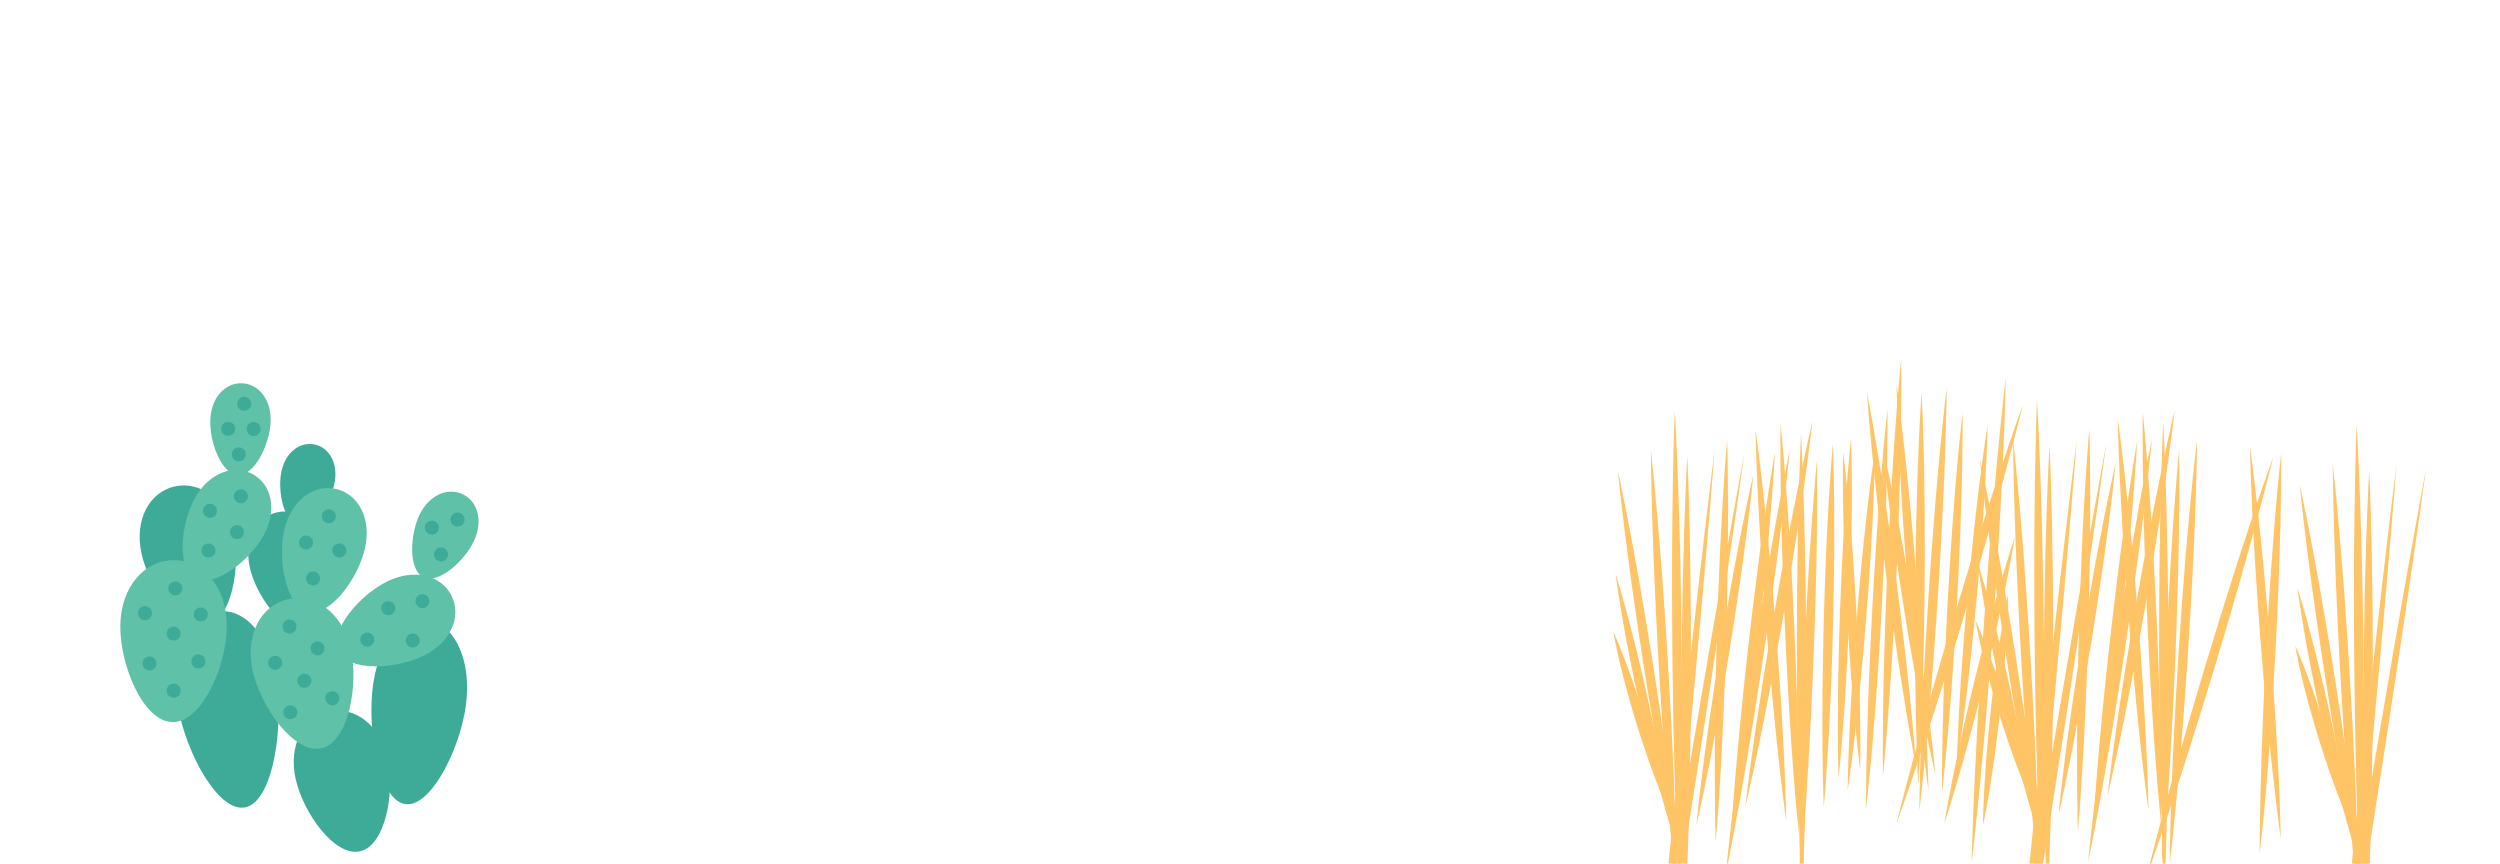 <?xml version="1.0" encoding="iso-8859-1"?>
<!-- Generator: Adobe Illustrator 17.0.0, SVG Export Plug-In . SVG Version: 6.00 Build 0)  -->
<!DOCTYPE svg PUBLIC "-//W3C//DTD SVG 1.1//EN" "http://www.w3.org/Graphics/SVG/1.1/DTD/svg11.dtd">
<svg version="1.1" id="Layer_1" xmlns="http://www.w3.org/2000/svg" xmlns:xlink="http://www.w3.org/1999/xlink" x="0px" y="0px"
	 width="2128px" height="735.091px" viewBox="0 0 2128 735.091" style="enable-background:new 0 0 2128 735.091;"
	 xml:space="preserve">
<g>
	<path style="fill:#3EAB99;" d="M234.917,577.016c6.856,40.152-1.98,103.228-25.023,109.92
		c-23.043,6.692-51.568-45.535-58.424-85.687c-6.856-40.152,7.119-73.132,30.162-79.824S228.061,536.864,234.917,577.016z"/>
	<path style="fill:#3EAB99;" d="M198.734,454.006c6.428,28.867-1.856,74.215-23.461,79.026
		c-21.605,4.811-48.349-32.737-54.777-61.604c-6.428-28.867,6.674-52.578,28.279-57.389S192.306,425.14,198.734,454.006z"/>
	<path style="fill:#3EAB99;" d="M329.89,645.617c6.428,28.867-1.856,74.215-23.461,79.026
		c-21.605,4.811-48.349-32.737-54.777-61.604c-6.428-28.867,6.674-52.578,28.279-57.389
		C301.536,600.839,323.462,616.75,329.89,645.617z"/>
	<path style="fill:#3EAB99;" d="M396.408,601.548c-5.479,37.9-30.979,87.982-52.73,82.634
		c-21.751-5.348-31.516-64.101-26.037-102.001s26.872-59.575,48.623-54.227S401.888,563.648,396.408,601.548z"/>
	<path style="fill:#3EAB99;" d="M276.7,468.808c5.262,23.63-1.52,60.751-19.205,64.689c-17.685,3.938-39.577-26.798-44.839-50.428
		s5.464-43.039,23.149-46.977S271.439,445.178,276.7,468.808z"/>
	<path style="fill:#3EAB99;" d="M284.826,410.824c-3.155,16.776-17.864,38.948-30.419,36.587
		c-12.555-2.362-18.203-28.363-15.047-45.139c3.155-16.776,15.499-26.374,28.054-24.012
		C279.969,380.621,287.981,394.048,284.826,410.824z"/>
	<g>
		<path style="fill:#5FC1A8;" d="M193.03,533.643c-0.339,33.435-21.112,81.235-46.135,80.981
			c-25.023-0.254-44.822-48.466-44.482-81.901c0.339-33.434,20.858-56.175,45.881-55.921
			C173.317,477.057,193.369,500.209,193.03,533.643z"/>
		<circle style="fill:#3EAB99;" cx="149.253" cy="500.871" r="5.98"/>
		<circle style="fill:#3EAB99;" cx="123.407" cy="521.969" r="5.98"/>
		<circle style="fill:#3EAB99;" cx="147.795" cy="539.304" r="5.98"/>
		<circle style="fill:#3EAB99;" cx="168.914" cy="563.014" r="5.98"/>
		<circle style="fill:#3EAB99;" cx="170.922" cy="522.985" r="5.98"/>
		<circle style="fill:#3EAB99;" cx="127.245" cy="564.728" r="5.98"/>
		<circle style="fill:#3EAB99;" cx="147.836" cy="587.898" r="5.98"/>
	</g>
	<g>
		<path style="fill:#5FC1A8;" d="M224.192,456.147c-12.005,21.426-42.243,44.907-58.279,35.921
			c-16.036-8.985-11.798-47.034,0.208-68.46c12.006-21.426,33.245-28.847,49.28-19.861
			C231.437,412.732,236.197,434.721,224.192,456.147z"/>
		<circle style="fill:#3EAB99;" cx="205.028" cy="422.433" r="5.98"/>
		<circle style="fill:#3EAB99;" cx="178.75" cy="434.805" r="5.98"/>
		<circle style="fill:#3EAB99;" cx="201.677" cy="452.961" r="5.98"/>
		<circle style="fill:#3EAB99;" cx="177.479" cy="468.597" r="5.98"/>
	</g>
	<path style="fill:#5FC1A8;" d="M230.344,359.382c-0.878,18.937-13.628,45.596-27.801,44.939s-24.403-28.381-23.525-47.318
		c0.878-18.937,12.97-31.402,27.143-30.745C220.334,326.915,231.222,340.444,230.344,359.382z"/>
	<path style="fill:#5FC1A8;" d="M403.385,460.522c-8.079,17.15-30.084,36.874-42.92,30.827s-11.641-35.573-3.563-52.723
		c8.079-17.15,24.029-24.019,36.864-17.972C406.603,426.7,411.464,443.372,403.385,460.522z"/>
	<path style="fill:#5FC1A8;" d="M298.575,552.608c6.856,30.789-1.98,79.156-25.023,84.288
		c-23.043,5.131-51.568-34.917-58.424-65.706s7.119-56.079,30.162-61.21S291.719,521.82,298.575,552.608z"/>
	<path style="fill:#5FC1A8;" d="M310.667,466.729c-5.74,25.355-29.365,58.279-48.342,53.983s-26.119-44.185-20.379-69.54
		c5.74-25.355,25.063-39.274,44.04-34.978S316.407,441.373,310.667,466.729z"/>
	<path style="fill:#5FC1A8;" d="M360.624,558.181c-23.327,11.475-63.784,13.799-72.372-3.66
		c-8.589-17.459,17.943-48.089,41.271-59.564c23.327-11.475,46.299-5.198,54.888,12.261
		C392.998,524.676,383.951,546.705,360.624,558.181z"/>
	<circle style="fill:#3EAB99;" cx="194.252" cy="365.018" r="5.98"/>
	<circle style="fill:#3EAB99;" cx="215.915" cy="365.167" r="5.98"/>
	<circle style="fill:#3EAB99;" cx="367.625" cy="449.153" r="5.98"/>
	<circle style="fill:#3EAB99;" cx="203.251" cy="386.738" r="5.98"/>
	<circle style="fill:#3EAB99;" cx="279.879" cy="439.475" r="5.98"/>
	<circle style="fill:#3EAB99;" cx="260.52" cy="461.813" r="5.98"/>
	<circle style="fill:#3EAB99;" cx="288.814" cy="468.514" r="5.98"/>
	<circle style="fill:#3EAB99;" cx="266.476" cy="492.34" r="5.98"/>
	<circle style="fill:#3EAB99;" cx="246.373" cy="533.292" r="5.98"/>
	<circle style="fill:#3EAB99;" cx="234.191" cy="564.203" r="5.98"/>
	<circle style="fill:#3EAB99;" cx="259.031" cy="579.456" r="5.98"/>
	<circle style="fill:#3EAB99;" cx="247.117" cy="606.261" r="5.98"/>
	<circle style="fill:#3EAB99;" cx="282.857" cy="594.347" r="5.98"/>
	<circle style="fill:#3EAB99;" cx="312.64" cy="544.462" r="5.98"/>
	<circle style="fill:#3EAB99;" cx="330.511" cy="517.657" r="5.98"/>
	<circle style="fill:#3EAB99;" cx="351.36" cy="545.206" r="5.98"/>
	<circle style="fill:#3EAB99;" cx="359.549" cy="511.699" r="5.98"/>
	<circle style="fill:#3EAB99;" cx="375.386" cy="471.879" r="5.98"/>
	<circle style="fill:#3EAB99;" cx="389.51" cy="442.246" r="5.98"/>
	<circle style="fill:#3EAB99;" cx="270.26" cy="551.884" r="5.98"/>
	<circle style="fill:#3EAB99;" cx="207.872" cy="343.719" r="5.98"/>
</g>
<g>
	<g>
		<path style="fill:#FEC465;" d="M1418.799,686.813c0,0-0.254-0.559-0.73-1.608c-0.454-1.055-1.166-2.589-1.982-4.569
			c-0.828-1.976-1.857-4.368-2.944-7.141c-1.111-2.765-2.366-5.884-3.641-9.316c-1.303-3.423-2.714-7.131-4.126-11.078
			c-1.417-3.945-2.889-8.113-4.358-12.44c-1.477-4.325-2.969-8.804-4.433-13.372c-1.485-4.561-2.919-9.218-4.363-13.871
			c-1.401-4.667-2.817-9.329-4.13-13.942c-1.344-4.604-2.596-9.157-3.792-13.568c-1.197-4.41-2.304-8.689-3.331-12.753
			c-1.03-4.063-1.933-7.927-2.76-11.495c-0.857-3.559-1.559-6.847-2.178-9.762c-0.645-2.908-1.127-5.467-1.541-7.569
			c-0.427-2.098-0.692-3.769-0.903-4.898c-0.19-1.136-0.291-1.742-0.291-1.742s0.254,0.559,0.731,1.608
			c0.456,1.055,1.168,2.589,1.985,4.568c0.83,1.975,1.858,4.368,2.947,7.14c1.115,2.764,2.367,5.884,3.643,9.315
			c1.307,3.422,2.714,7.131,4.128,11.078c1.417,3.945,2.887,8.113,4.356,12.441c1.47,4.327,2.973,8.803,4.428,13.374
			c1.486,4.561,2.914,9.219,4.357,13.873c1.4,4.667,2.81,9.331,4.125,13.944c1.336,4.607,2.598,9.156,3.788,13.569
			c1.197,4.41,2.303,8.689,3.33,12.754c1.032,4.063,1.931,7.927,2.762,11.494c0.858,3.559,1.558,6.847,2.18,9.761
			c0.646,2.907,1.128,5.466,1.544,7.568c0.428,2.098,0.694,3.768,0.906,4.897C1418.698,686.207,1418.799,686.813,1418.799,686.813z"
			/>
	</g>
	<g>
		<path style="fill:#FEC465;" d="M1375.233,488.565c0,0,0.267,0.846,0.767,2.434c0.478,1.592,1.226,3.917,2.086,6.896
			c0.872,2.976,1.955,6.585,3.102,10.745c1.171,4.155,2.495,8.842,3.842,13.976c1.376,5.128,2.866,10.684,4.36,16.578
			c1.5,5.893,3.057,12.112,4.614,18.558c1.565,6.444,3.148,13.111,4.702,19.896c1.577,6.781,3.101,13.686,4.636,20.589
			c1.492,6.913,2.997,13.822,4.399,20.641c1.432,6.812,2.769,13.533,4.048,20.039c1.279,6.507,2.465,12.808,3.566,18.788
			c1.104,5.979,2.076,11.649,2.965,16.883c0.92,5.228,1.679,10.039,2.348,14.304c0.695,4.259,1.22,7.99,1.669,11.059
			c0.462,3.066,0.754,5.49,0.984,7.137c0.208,1.651,0.319,2.532,0.319,2.532s-0.267-0.846-0.768-2.433
			c-0.479-1.592-1.228-3.916-2.089-6.895c-0.874-2.976-1.957-6.585-3.105-10.745c-1.175-4.154-2.496-8.842-3.845-13.976
			c-1.38-5.127-2.866-10.684-4.362-16.577c-1.499-5.893-3.055-12.113-4.612-18.558c-1.558-6.446-3.151-13.11-4.698-19.897
			c-1.577-6.781-3.096-13.687-4.63-20.591c-1.491-6.913-2.991-13.823-4.393-20.643c-1.424-6.814-2.772-13.532-4.043-20.041
			c-1.279-6.507-2.464-12.808-3.564-18.788c-1.106-5.979-2.074-11.649-2.967-16.883c-0.922-5.228-1.678-10.039-2.351-14.303
			c-0.697-4.259-1.221-7.99-1.673-11.058c-0.464-3.066-0.756-5.49-0.987-7.136C1375.345,489.445,1375.233,488.565,1375.233,488.565z
			"/>
	</g>
	<g>
		<path style="fill:#FEC465;" d="M1377.169,400.845c0,0,0.283,1.29,0.813,3.708c0.508,2.422,1.3,5.966,2.215,10.492
			c0.927,4.524,2.078,10.014,3.301,16.326c1.248,6.308,2.658,13.425,4.098,21.204c1.471,7.774,3.064,16.196,4.637,25.121
			c1.596,8.922,3.322,18.324,4.948,28.074c1.642,9.749,3.423,19.809,5.079,30.055c1.649,10.248,3.324,20.658,4.999,31.068
			c1.594,10.423,3.189,20.846,4.759,31.106c1.55,10.263,3.004,20.375,4.394,30.162c1.404,9.786,2.656,19.262,3.861,28.245
			c0.597,4.492,1.178,8.862,1.74,13.089c0.531,4.232,1.043,8.321,1.536,12.246c1.008,7.847,1.848,15.053,2.587,21.441
			c0.766,6.384,1.352,11.962,1.852,16.553c0.513,4.589,0.844,8.206,1.1,10.667c0.235,2.465,0.36,3.779,0.36,3.779
			s-0.283-1.29-0.814-3.708c-0.509-2.422-1.302-5.966-2.218-10.492c-0.93-4.524-2.079-10.013-3.304-16.325
			c-1.252-6.308-2.659-13.425-4.101-21.203c-0.733-3.887-1.497-7.937-2.287-12.128c-0.759-4.196-1.544-8.534-2.351-12.993
			c-1.603-8.921-3.312-18.325-4.971-28.071c-1.673-9.744-3.385-19.814-5.051-30.059c-1.647-10.248-3.32-20.659-4.993-31.069
			c-1.593-10.423-3.185-20.846-4.753-31.107c-1.561-10.261-2.944-20.384-4.366-30.167c-1.437-9.781-2.673-19.259-3.885-28.241
			c-1.235-8.978-2.297-17.484-3.276-25.335c-1.01-7.846-1.847-15.053-2.59-21.44c-0.768-6.383-1.353-11.962-1.856-16.552
			c-0.514-4.589-0.845-8.206-1.103-10.667C1377.295,402.159,1377.169,400.845,1377.169,400.845z"/>
	</g>
	<g>
		<path style="fill:#FEC465;" d="M1405.245,383.301c0,0,0.166,1.489,0.478,4.282c0.289,2.794,0.761,6.889,1.268,12.106
			c0.519,5.216,1.174,11.549,1.828,18.819c0.679,7.268,1.447,15.468,2.187,24.42c0.77,8.949,1.604,18.645,2.373,28.906
			c0.792,10.26,1.671,21.077,2.418,32.276c0.392,5.599,0.79,11.29,1.194,17.052c0.411,5.761,0.814,11.594,1.162,17.476
			c0.731,11.762,1.473,23.712,2.216,35.661c0.651,11.955,1.301,23.909,1.942,35.677c0.16,2.942,0.318,5.872,0.476,8.788
			c0.135,2.917,0.27,5.819,0.404,8.704c0.268,5.77,0.532,11.469,0.792,17.076c0.555,11.211,0.948,22.056,1.346,32.339
			c0.193,5.142,0.381,10.143,0.562,14.981c0.15,4.84,0.295,9.516,0.435,14.005c0.303,8.977,0.494,17.21,0.66,24.509
			c0.192,7.297,0.277,13.663,0.365,18.904c0.1,5.241,0.106,9.363,0.142,12.172c0.013,2.81,0.021,4.309,0.021,4.309
			s-0.167-1.489-0.48-4.282c-0.291-2.794-0.763-6.889-1.271-12.106c-0.521-5.216-1.176-11.549-1.832-18.819
			c-0.683-7.268-1.448-15.468-2.189-24.419c-0.383-4.475-0.781-9.136-1.194-13.961c-0.381-4.826-0.775-9.816-1.18-14.945
			c-0.799-10.259-1.667-21.077-2.416-32.276c-0.392-5.599-0.791-11.29-1.195-17.052c-0.202-2.881-0.405-5.779-0.609-8.692
			c-0.181-2.914-0.364-5.843-0.547-8.784c-0.729-11.763-1.471-23.712-2.212-35.661c-0.649-11.955-1.299-23.909-1.938-35.677
			c-0.337-5.883-0.614-11.722-0.874-17.493c-0.268-5.77-0.533-11.469-0.793-17.076c-0.557-11.21-0.94-22.056-1.344-32.339
			c-0.428-10.281-0.724-20.008-0.998-28.986c-0.305-8.977-0.493-17.21-0.662-24.508c-0.194-7.297-0.278-13.663-0.368-18.904
			c-0.102-5.241-0.108-9.363-0.145-12.171C1405.253,384.799,1405.245,383.301,1405.245,383.301z"/>
	</g>
	<g>
		<path style="fill:#FEC465;" d="M1425.576,349.967c0,0,0.095,1.596,0.272,4.589c0.155,2.993,0.43,7.382,0.686,12.969
			c0.268,5.587,0.618,12.37,0.922,20.152c0.329,7.782,0.703,16.561,1.011,26.14c0.339,9.578,0.707,19.955,0.982,30.931
			c0.299,10.976,0.656,22.55,0.865,34.525c0.123,5.987,0.247,12.074,0.373,18.236c0.134,6.162,0.256,12.399,0.322,18.686
			c0.165,12.574,0.333,25.348,0.5,38.122c0.076,12.775,0.151,25.549,0.226,38.124c0.018,3.144,0.036,6.275,0.054,9.391
			c-0.005,3.116-0.01,6.216-0.015,9.298c-0.01,6.163-0.02,12.252-0.029,18.24c0.016,11.977-0.112,23.556-0.209,34.536
			c-0.054,5.49-0.107,10.83-0.158,15.996c-0.082,5.166-0.162,10.157-0.239,14.948c-0.129,9.583-0.333,18.368-0.518,26.155
			c-0.158,7.786-0.379,14.576-0.544,20.166c-0.151,5.591-0.343,9.984-0.443,12.979c-0.122,2.995-0.187,4.593-0.187,4.593
			s-0.095-1.596-0.273-4.589c-0.156-2.993-0.431-7.382-0.689-12.969c-0.27-5.587-0.62-12.37-0.926-20.152
			c-0.333-7.782-0.703-16.562-1.014-26.14c-0.167-4.789-0.341-9.778-0.522-14.941c-0.149-5.164-0.302-10.502-0.461-15.99
			c-0.305-10.976-0.653-22.55-0.863-34.525c-0.123-5.987-0.248-12.074-0.375-18.236c-0.063-3.081-0.127-6.181-0.191-9.296
			c-0.041-3.115-0.083-6.247-0.124-9.39c-0.164-12.574-0.33-25.348-0.496-38.122c-0.074-12.775-0.149-25.549-0.222-38.125
			c-0.054-6.287-0.05-12.525-0.032-18.689c0.009-6.163,0.019-12.252,0.028-18.24c-0.018-11.977,0.12-23.556,0.211-34.536
			c0.067-10.979,0.238-21.361,0.396-30.944c0.127-9.583,0.334-18.368,0.516-26.155c0.157-7.786,0.379-14.576,0.541-20.166
			c0.15-5.591,0.342-9.984,0.44-12.979C1425.512,351.564,1425.576,349.967,1425.576,349.967z"/>
	</g>
	<g>
		<path style="fill:#FEC465;" d="M1436.226,388.564c0,0,0.072,1.529,0.207,4.395c0.112,2.866,0.325,7.07,0.501,12.42
			c0.188,5.35,0.443,11.846,0.636,19.298c0.219,7.452,0.467,15.858,0.64,25.029c0.203,9.171,0.423,19.106,0.542,29.613
			c0.143,10.508,0.336,21.589,0.375,33.051c0.037,5.731,0.076,11.558,0.114,17.457c0.047,5.898,0.08,11.869,0.056,17.886
			c-0.014,12.035-0.028,24.261-0.041,36.488c-0.106,12.226-0.212,24.452-0.316,36.486c-0.027,3.009-0.053,6.005-0.08,8.987
			c-0.049,2.982-0.098,5.948-0.147,8.897c-0.097,5.898-0.194,11.724-0.288,17.455c-0.154,11.461-0.447,22.54-0.7,33.046
			c-0.132,5.253-0.261,10.362-0.385,15.305c-0.156,4.942-0.306,9.717-0.451,14.302c-0.265,9.168-0.594,17.572-0.89,25.021
			c-0.269,7.449-0.587,13.943-0.83,19.291c-0.231,5.348-0.485,9.549-0.627,12.414c-0.164,2.865-0.252,4.393-0.252,4.393
			s-0.073-1.529-0.208-4.395c-0.114-2.866-0.326-7.07-0.504-12.42c-0.191-5.35-0.444-11.846-0.639-19.298
			c-0.222-7.451-0.468-15.858-0.642-25.029c-0.099-4.585-0.203-9.362-0.309-14.305c-0.075-4.943-0.153-10.054-0.233-15.308
			c-0.149-10.508-0.332-21.589-0.373-33.051c-0.038-5.731-0.077-11.558-0.115-17.457c-0.02-2.949-0.039-5.916-0.059-8.898
			c0.003-2.982,0.006-5.979,0.009-8.988c0.015-12.035,0.03-24.261,0.045-36.488c0.107-12.226,0.214-24.452,0.32-36.486
			c0.036-6.017,0.128-11.987,0.233-17.885c0.097-5.898,0.193-11.724,0.287-17.455c0.152-11.461,0.455-22.54,0.702-33.046
			c0.223-10.506,0.541-20.438,0.835-29.607c0.263-9.168,0.595-17.572,0.887-25.021c0.267-7.449,0.586-13.943,0.827-19.291
			c0.229-5.348,0.484-9.549,0.624-12.414C1436.139,390.092,1436.226,388.564,1436.226,388.564z"/>
	</g>
	<g>
		<polygon style="fill:#FEC465;" points="1459.461,383.301 1457.396,409.787 1455.234,436.263 1450.756,489.199 1446.083,542.117 
			1441.256,595.018 1438.825,621.467 1436.316,647.908 1431.271,700.788 1420.841,806.513 1412.917,805.474 1430.067,700.682 
			1438.817,648.314 1443.2,622.132 1447.667,595.963 1456.631,543.63 1465.752,491.322 1475.067,439.045 1479.801,412.919 
			1484.633,386.809 1480.994,413.112 1477.256,439.399 1469.629,491.948 1461.807,544.466 1453.829,596.959 1449.824,623.203 
			1445.736,649.433 1437.544,701.891 1420.81,806.75 1412.885,805.711 1423.755,700.031 1429.359,647.207 1432.174,620.797 
			1435.068,594.395 1440.89,541.593 1446.868,488.808 1453.039,436.042 1456.201,409.666 		"/>
	</g>
	<g>
		<path style="fill:#FEC465;" d="M1999.235,698.877c0,0-0.254-0.559-0.73-1.608c-0.454-1.055-1.166-2.589-1.982-4.569
			c-0.828-1.976-1.857-4.368-2.944-7.141c-1.111-2.765-2.366-5.884-3.641-9.316c-1.303-3.423-2.714-7.131-4.126-11.078
			c-1.417-3.945-2.889-8.113-4.358-12.44c-1.477-4.325-2.969-8.804-4.433-13.372c-1.485-4.561-2.919-9.218-4.363-13.871
			c-1.401-4.667-2.817-9.329-4.13-13.942c-1.344-4.604-2.596-9.157-3.792-13.568c-1.197-4.41-2.304-8.689-3.331-12.753
			c-1.03-4.063-1.933-7.927-2.76-11.495c-0.856-3.559-1.559-6.847-2.178-9.762c-0.645-2.908-1.127-5.467-1.541-7.569
			c-0.427-2.099-0.692-3.769-0.903-4.898c-0.19-1.136-0.291-1.742-0.291-1.742s0.254,0.559,0.731,1.608
			c0.456,1.055,1.168,2.589,1.985,4.568c0.83,1.975,1.858,4.368,2.947,7.14c1.115,2.764,2.367,5.884,3.643,9.315
			c1.307,3.422,2.714,7.131,4.128,11.078c1.417,3.945,2.887,8.113,4.356,12.441c1.47,4.327,2.973,8.803,4.428,13.374
			c1.486,4.561,2.914,9.219,4.357,13.873c1.4,4.667,2.81,9.33,4.125,13.944c1.336,4.607,2.598,9.156,3.788,13.569
			c1.197,4.41,2.303,8.689,3.33,12.754c1.032,4.063,1.931,7.927,2.762,11.494c0.858,3.559,1.558,6.847,2.18,9.762
			c0.646,2.907,1.128,5.466,1.544,7.568c0.428,2.098,0.694,3.768,0.906,4.897C1999.133,698.271,1999.235,698.877,1999.235,698.877z"
			/>
	</g>
	<g>
		<path style="fill:#FEC465;" d="M1955.668,500.629c0,0,0.267,0.846,0.767,2.434c0.478,1.592,1.226,3.917,2.086,6.896
			c0.872,2.976,1.955,6.585,3.102,10.745c1.171,4.155,2.495,8.842,3.842,13.976c1.376,5.128,2.866,10.684,4.36,16.578
			c1.5,5.893,3.057,12.112,4.614,18.558c1.565,6.444,3.148,13.11,4.702,19.896c1.577,6.781,3.101,13.686,4.636,20.589
			c1.492,6.913,2.997,13.822,4.399,20.641c1.432,6.812,2.769,13.533,4.048,20.039c1.279,6.507,2.465,12.808,3.566,18.788
			c1.104,5.979,2.076,11.649,2.965,16.883c0.92,5.228,1.679,10.039,2.348,14.304c0.695,4.259,1.22,7.99,1.669,11.059
			c0.462,3.066,0.754,5.49,0.984,7.137c0.208,1.651,0.319,2.532,0.319,2.532s-0.267-0.846-0.768-2.433
			c-0.479-1.592-1.228-3.916-2.089-6.895c-0.874-2.976-1.957-6.585-3.105-10.745c-1.175-4.154-2.496-8.842-3.845-13.976
			c-1.38-5.127-2.866-10.684-4.362-16.577c-1.499-5.893-3.055-12.113-4.612-18.558c-1.558-6.446-3.151-13.11-4.698-19.897
			c-1.577-6.781-3.096-13.687-4.63-20.591c-1.491-6.913-2.991-13.823-4.393-20.643c-1.424-6.814-2.772-13.532-4.043-20.041
			c-1.279-6.507-2.464-12.808-3.564-18.788c-1.106-5.979-2.074-11.649-2.967-16.883c-0.922-5.228-1.678-10.039-2.35-14.303
			c-0.697-4.259-1.221-7.99-1.673-11.058c-0.464-3.066-0.756-5.49-0.987-7.136C1955.78,501.51,1955.668,500.629,1955.668,500.629z"
			/>
	</g>
	<g>
		<path style="fill:#FEC465;" d="M1957.605,412.909c0,0,0.283,1.29,0.813,3.708c0.508,2.422,1.3,5.966,2.215,10.492
			c0.927,4.524,2.078,10.014,3.301,16.326c1.248,6.308,2.658,13.425,4.098,21.204c1.471,7.774,3.064,16.196,4.637,25.121
			c1.597,8.922,3.322,18.323,4.948,28.074c1.642,9.748,3.423,19.808,5.079,30.055c1.649,10.248,3.324,20.658,4.999,31.068
			c1.594,10.423,3.189,20.846,4.759,31.106c1.55,10.263,3.004,20.375,4.394,30.163c1.404,9.786,2.656,19.262,3.861,28.245
			c0.597,4.492,1.178,8.862,1.74,13.089c0.531,4.232,1.043,8.321,1.536,12.246c1.008,7.847,1.848,15.053,2.587,21.441
			c0.766,6.384,1.352,11.962,1.852,16.553c0.513,4.589,0.844,8.206,1.1,10.667c0.235,2.465,0.36,3.779,0.36,3.779
			s-0.283-1.29-0.814-3.708c-0.509-2.422-1.302-5.966-2.218-10.492c-0.93-4.524-2.079-10.013-3.304-16.325
			c-1.252-6.307-2.659-13.425-4.101-21.203c-0.733-3.887-1.497-7.937-2.287-12.128c-0.759-4.196-1.544-8.534-2.351-12.993
			c-1.603-8.921-3.312-18.325-4.971-28.071c-1.673-9.744-3.385-19.814-5.051-30.059c-1.647-10.248-3.32-20.659-4.993-31.069
			c-1.593-10.423-3.185-20.846-4.753-31.107c-1.561-10.261-2.944-20.384-4.366-30.167c-1.437-9.78-2.673-19.259-3.885-28.241
			c-1.235-8.978-2.297-17.484-3.276-25.335c-1.01-7.846-1.847-15.053-2.59-21.44c-0.768-6.383-1.353-11.962-1.856-16.552
			c-0.514-4.589-0.845-8.206-1.103-10.667C1957.73,414.224,1957.605,412.909,1957.605,412.909z"/>
	</g>
	<g>
		<path style="fill:#FEC465;" d="M1985.681,395.365c0,0,0.166,1.489,0.478,4.282c0.289,2.794,0.761,6.889,1.268,12.106
			c0.519,5.216,1.174,11.549,1.828,18.819c0.679,7.268,1.447,15.468,2.187,24.42c0.77,8.949,1.604,18.645,2.373,28.906
			c0.792,10.26,1.671,21.077,2.418,32.276c0.392,5.599,0.79,11.291,1.194,17.052c0.411,5.761,0.814,11.594,1.162,17.476
			c0.731,11.762,1.473,23.712,2.216,35.661c0.651,11.954,1.301,23.909,1.942,35.677c0.16,2.942,0.318,5.872,0.476,8.788
			c0.135,2.917,0.27,5.819,0.404,8.704c0.268,5.77,0.532,11.469,0.792,17.076c0.555,11.211,0.948,22.056,1.346,32.339
			c0.193,5.142,0.381,10.143,0.562,14.981c0.15,4.84,0.295,9.516,0.435,14.005c0.303,8.977,0.494,17.21,0.66,24.509
			c0.192,7.297,0.277,13.663,0.364,18.904c0.1,5.241,0.106,9.363,0.142,12.172c0.013,2.81,0.021,4.308,0.021,4.308
			s-0.167-1.489-0.48-4.282c-0.291-2.794-0.763-6.889-1.271-12.106c-0.521-5.216-1.176-11.549-1.832-18.819
			c-0.683-7.268-1.448-15.468-2.189-24.419c-0.383-4.475-0.781-9.136-1.194-13.961c-0.381-4.826-0.775-9.816-1.18-14.945
			c-0.799-10.26-1.667-21.077-2.416-32.276c-0.392-5.599-0.791-11.29-1.195-17.052c-0.202-2.881-0.405-5.779-0.609-8.692
			c-0.181-2.914-0.364-5.843-0.547-8.784c-0.729-11.763-1.471-23.712-2.212-35.661c-0.649-11.955-1.298-23.909-1.938-35.677
			c-0.337-5.883-0.614-11.723-0.874-17.493c-0.268-5.77-0.533-11.469-0.793-17.076c-0.557-11.21-0.94-22.056-1.344-32.339
			c-0.428-10.281-0.724-20.008-0.998-28.986c-0.305-8.977-0.493-17.21-0.662-24.508c-0.194-7.297-0.278-13.663-0.368-18.904
			c-0.102-5.241-0.108-9.363-0.145-12.171C1985.688,396.864,1985.681,395.365,1985.681,395.365z"/>
	</g>
	<g>
		<path style="fill:#FEC465;" d="M2006.012,362.031c0,0,0.095,1.596,0.272,4.589c0.155,2.993,0.43,7.382,0.686,12.969
			c0.268,5.587,0.618,12.37,0.922,20.152c0.329,7.782,0.703,16.561,1.011,26.14c0.339,9.578,0.707,19.955,0.982,30.931
			c0.299,10.976,0.656,22.55,0.865,34.525c0.123,5.987,0.247,12.074,0.373,18.236c0.134,6.162,0.256,12.399,0.322,18.686
			c0.165,12.574,0.333,25.348,0.5,38.122c0.076,12.775,0.151,25.549,0.226,38.124c0.018,3.144,0.036,6.275,0.054,9.391
			c-0.005,3.116-0.01,6.216-0.015,9.298c-0.01,6.163-0.02,12.252-0.029,18.24c0.016,11.977-0.112,23.556-0.209,34.536
			c-0.054,5.49-0.107,10.83-0.158,15.996c-0.082,5.166-0.162,10.157-0.239,14.948c-0.129,9.583-0.333,18.368-0.518,26.155
			c-0.158,7.787-0.38,14.576-0.544,20.166c-0.151,5.591-0.343,9.984-0.443,12.979c-0.122,2.995-0.186,4.593-0.186,4.593
			s-0.095-1.596-0.274-4.589c-0.156-2.993-0.431-7.382-0.689-12.969c-0.27-5.587-0.62-12.37-0.926-20.152
			c-0.333-7.782-0.703-16.561-1.014-26.14c-0.167-4.789-0.341-9.778-0.522-14.941c-0.149-5.164-0.303-10.502-0.461-15.99
			c-0.305-10.976-0.653-22.55-0.863-34.525c-0.123-5.987-0.248-12.074-0.375-18.236c-0.063-3.081-0.127-6.181-0.191-9.296
			c-0.041-3.115-0.083-6.247-0.124-9.39c-0.164-12.574-0.33-25.348-0.496-38.122c-0.074-12.775-0.149-25.549-0.222-38.125
			c-0.054-6.287-0.05-12.525-0.032-18.689c0.01-6.163,0.019-12.252,0.028-18.24c-0.018-11.977,0.12-23.556,0.211-34.536
			c0.067-10.979,0.238-21.361,0.396-30.944c0.127-9.583,0.334-18.368,0.516-26.155c0.157-7.786,0.379-14.576,0.54-20.166
			c0.15-5.591,0.342-9.984,0.44-12.979C2005.947,363.629,2006.012,362.031,2006.012,362.031z"/>
	</g>
	<g>
		<path style="fill:#FEC465;" d="M2016.661,400.628c0,0,0.072,1.529,0.207,4.395c0.112,2.866,0.325,7.07,0.501,12.42
			c0.188,5.35,0.443,11.846,0.636,19.298c0.219,7.452,0.467,15.858,0.64,25.029c0.203,9.171,0.423,19.106,0.542,29.613
			c0.143,10.508,0.336,21.589,0.375,33.051c0.038,5.731,0.076,11.558,0.114,17.456c0.047,5.898,0.08,11.869,0.056,17.886
			c-0.014,12.035-0.028,24.261-0.041,36.488c-0.106,12.226-0.212,24.452-0.316,36.486c-0.027,3.009-0.053,6.005-0.08,8.987
			c-0.049,2.982-0.098,5.948-0.147,8.897c-0.097,5.898-0.194,11.724-0.288,17.454c-0.154,11.461-0.447,22.54-0.7,33.046
			c-0.132,5.253-0.261,10.362-0.385,15.305c-0.156,4.942-0.306,9.718-0.451,14.302c-0.265,9.168-0.594,17.572-0.89,25.021
			c-0.269,7.449-0.586,13.943-0.83,19.291c-0.231,5.348-0.485,9.549-0.627,12.414c-0.164,2.865-0.252,4.393-0.252,4.393
			s-0.073-1.529-0.208-4.395c-0.114-2.866-0.326-7.07-0.504-12.42c-0.191-5.35-0.444-11.846-0.639-19.298
			c-0.222-7.451-0.468-15.858-0.642-25.029c-0.099-4.585-0.203-9.362-0.309-14.305c-0.075-4.943-0.153-10.054-0.233-15.308
			c-0.149-10.508-0.332-21.589-0.373-33.051c-0.038-5.731-0.077-11.558-0.116-17.456c-0.02-2.949-0.039-5.916-0.059-8.898
			c0.003-2.982,0.006-5.979,0.009-8.988c0.015-12.035,0.03-24.261,0.045-36.488c0.107-12.226,0.214-24.452,0.32-36.486
			c0.036-6.017,0.128-11.987,0.233-17.885c0.097-5.898,0.193-11.724,0.287-17.454c0.152-11.461,0.455-22.54,0.702-33.046
			c0.223-10.506,0.541-20.438,0.835-29.606c0.263-9.168,0.595-17.572,0.887-25.021c0.267-7.449,0.586-13.943,0.827-19.291
			c0.229-5.348,0.484-9.549,0.624-12.414C2016.574,402.156,2016.661,400.628,2016.661,400.628z"/>
	</g>
	<g>
		<polygon style="fill:#FEC465;" points="2039.896,395.365 2037.832,421.851 2035.669,448.327 2031.191,501.264 2026.519,554.181 
			2021.692,607.083 2019.261,633.532 2016.751,659.973 2011.706,712.852 2001.276,818.577 1993.352,817.539 2010.502,712.747 
			2019.253,660.379 2023.635,634.196 2028.102,608.027 2037.067,555.694 2046.187,503.386 2055.502,451.11 2060.236,424.984 
			2065.068,398.874 2061.429,425.177 2057.691,451.464 2050.064,504.013 2042.242,556.531 2034.264,609.023 2030.26,635.267 
			2026.171,661.497 2017.979,713.955 2001.245,818.814 1993.321,817.776 2004.19,712.095 2009.794,659.272 2012.609,632.861 
			2015.503,606.459 2021.326,553.658 2027.303,500.872 2033.474,448.106 2036.636,421.731 		"/>
	</g>
	<g>
		<path style="fill:#FEC465;" d="M1492.378,404.353c0,0-0.111,1.178-0.318,3.386c-0.23,2.205-0.519,5.446-0.981,9.556
			c-0.45,4.112-0.971,9.109-1.665,14.826c-0.67,5.72-1.423,12.175-2.343,19.2c-0.889,7.03-1.852,14.646-2.984,22.683
			c-1.108,8.041-2.234,16.527-3.558,25.28c-1.308,8.756-2.575,17.817-4.016,26.999c-1.401,9.189-2.901,18.511-4.392,27.835
			c-1.534,9.317-3.054,18.636-4.631,27.796c-1.547,9.165-3.142,18.173-4.701,26.888c-1.546,8.717-3.145,17.126-4.643,25.104
			c-0.755,3.988-1.489,7.867-2.199,11.619c-0.741,3.747-1.458,7.368-2.145,10.843c-1.351,6.955-2.675,13.317-3.853,18.955
			c-1.151,5.642-2.236,10.548-3.113,14.591c-0.864,4.045-1.614,7.211-2.095,9.375c-0.503,2.16-0.771,3.313-0.771,3.313
			s0.11-1.178,0.317-3.386c0.228-2.205,0.518-5.446,0.978-9.557c0.447-4.112,0.969-9.109,1.662-14.826
			c0.666-5.721,1.422-12.175,2.34-19.2c0.447-3.515,0.912-7.176,1.394-10.965c0.513-3.784,1.043-7.696,1.589-11.718
			c1.102-8.042,2.244-16.525,3.535-25.284c1.277-8.761,2.613-17.811,4.044-26.995c1.4-9.189,2.906-18.51,4.397-27.834
			c1.535-9.317,3.06-18.635,4.637-27.795c1.537-9.167,3.201-18.164,4.729-26.884c1.513-8.723,3.128-17.129,4.62-25.108
			c1.469-7.982,2.963-15.512,4.343-22.462c1.349-6.955,2.676-13.317,3.85-18.955c1.149-5.643,2.235-10.548,3.109-14.591
			c0.862-4.045,1.612-7.212,2.092-9.376C1492.11,405.506,1492.378,404.353,1492.378,404.353z"/>
	</g>
	<g>
		<path style="fill:#FEC465;" d="M1510.772,385.055c0,0-0.068,1.318-0.197,3.789c-0.151,2.468-0.325,6.094-0.639,10.698
			c-0.303,4.605-0.645,10.2-1.135,16.607c-0.465,6.41-0.988,13.641-1.656,21.52c-0.638,7.881-1.329,16.42-2.173,25.438
			c-0.82,9.021-1.643,18.538-2.655,28.366c-0.995,9.83-1.938,19.996-3.052,30.31c-1.121,10.312-2.259,20.789-3.398,31.265
			c-1.219,10.467-2.439,20.934-3.639,31.238c-1.22,10.301-2.493,20.431-3.741,30.232c-1.235,9.803-2.534,19.267-3.747,28.243
			c-0.612,4.488-1.208,8.853-1.784,13.075c-0.608,4.219-1.195,8.295-1.758,12.208c-1.103,7.829-2.2,14.996-3.176,21.348
			c-0.95,6.355-1.86,11.886-2.592,16.443c-0.719,4.558-1.357,8.132-1.76,10.572c-0.426,2.438-0.653,3.737-0.653,3.737
			s0.068-1.318,0.195-3.789c0.15-2.469,0.323-6.094,0.636-10.699c0.3-4.606,0.643-10.201,1.132-16.608
			c0.461-6.41,0.987-13.642,1.654-21.52c0.321-3.94,0.656-8.045,1.003-12.293c0.378-4.245,0.768-8.633,1.17-13.145
			c0.814-9.021,1.654-18.537,2.631-28.369c0.964-9.833,1.977-19.992,3.08-30.307c1.123-10.312,2.263-20.788,3.404-31.264
			c1.221-10.467,2.443-20.934,3.645-31.237c1.209-10.303,2.552-20.424,3.77-30.229c1.201-9.806,2.517-19.269,3.724-28.246
			c1.184-8.98,2.41-17.458,3.542-25.284c1.101-7.829,2.201-14.996,3.174-21.349c0.948-6.355,1.859-11.886,2.589-16.444
			c0.718-4.559,1.355-8.132,1.758-10.572C1510.546,386.355,1510.772,385.055,1510.772,385.055z"/>
	</g>
	<g>
		<path style="fill:#FEC465;" d="M1470.111,374.529c0,0,0.042,1.339,0.12,3.849c0.056,2.509,0.185,6.191,0.255,10.874
			c0.083,4.683,0.208,10.371,0.254,16.892c0.071,6.522,0.153,13.88,0.144,21.905c0.022,8.025,0.045,16.719-0.044,25.911
			c-0.065,9.193-0.092,18.889-0.28,28.914c-0.172,10.026-0.264,20.388-0.514,30.914c-0.257,10.525-0.518,21.217-0.778,31.909
			c-0.342,10.69-0.684,21.38-1.021,31.902c-0.356,10.522-0.78,20.875-1.207,30.894c-0.413,10.019-0.918,19.701-1.379,28.883
			c-0.236,4.591-0.466,9.056-0.688,13.376c-0.254,4.319-0.499,8.491-0.734,12.497c-0.446,8.012-0.941,15.354-1.385,21.861
			c-0.416,6.508-0.862,12.18-1.212,16.851c-0.337,4.672-0.674,8.34-0.873,10.842c-0.221,2.501-0.339,3.836-0.339,3.836
			s-0.042-1.339-0.121-3.849c-0.057-2.509-0.186-6.191-0.258-10.874c-0.085-4.683-0.209-10.371-0.257-16.892
			c-0.075-6.522-0.154-13.88-0.146-21.905c-0.008-4.013-0.017-8.192-0.026-12.518c0.023-4.325,0.046-8.797,0.07-13.393
			c0.059-9.193,0.102-18.888,0.256-28.915c0.141-10.027,0.303-20.387,0.542-30.913c0.259-10.525,0.522-21.217,0.784-31.909
			c0.344-10.69,0.688-21.38,1.027-31.902c0.346-10.522,0.84-20.874,1.235-30.893c0.379-10.02,0.901-19.702,1.356-28.884
			c0.431-9.183,0.946-17.861,1.421-25.873c0.445-8.012,0.943-15.354,1.382-21.861c0.415-6.508,0.862-12.18,1.209-16.851
			c0.335-4.672,0.672-8.34,0.87-10.842C1469.993,375.863,1470.111,374.529,1470.111,374.529z"/>
	</g>
	<g>
		<path style="fill:#FEC465;" d="M1542.721,358.739c0,0-0.145,1.295-0.416,3.724c-0.294,2.425-0.677,5.989-1.258,10.509
			c-0.569,4.522-1.236,10.018-2.096,16.305c-0.836,6.291-1.777,13.39-2.901,21.116c-1.094,7.732-2.279,16.108-3.645,24.948
			c-1.342,8.844-2.716,18.178-4.295,27.806c-1.563,9.631-3.094,19.597-4.804,29.698c-1.717,10.099-3.461,20.359-5.204,30.618
			c-1.824,10.245-3.648,20.491-5.444,30.576c-1.815,10.082-3.673,19.992-5.488,29.578c-1.801,9.589-3.646,18.841-5.378,27.617
			c-0.872,4.387-1.719,8.655-2.539,12.782c-0.851,4.122-1.673,8.105-2.463,11.929c-1.555,7.652-3.065,14.651-4.408,20.854
			c-1.317,6.208-2.546,11.605-3.541,16.053c-0.982,4.45-1.826,7.934-2.37,10.315c-0.566,2.377-0.868,3.645-0.868,3.645
			s0.144-1.295,0.415-3.724c0.292-2.425,0.676-5.989,1.256-10.51c0.567-4.523,1.234-10.018,2.093-16.305
			c0.832-6.292,1.776-13.39,2.899-21.117c0.549-3.866,1.122-7.892,1.714-12.06c0.623-4.162,1.268-8.465,1.93-12.888
			c1.336-8.845,2.726-18.176,4.272-27.81c1.532-9.636,3.133-19.59,4.832-29.693c1.719-10.099,3.464-20.358,5.21-30.617
			c1.826-10.245,3.652-20.49,5.45-30.575c1.805-10.084,3.732-19.981,5.516-29.574c1.768-9.595,3.629-18.844,5.355-27.621
			c1.702-8.781,3.418-17.065,5.001-24.712c1.553-7.652,3.066-14.651,4.406-20.854c1.315-6.208,2.545-11.605,3.538-16.054
			c0.981-4.451,1.824-7.935,2.367-10.316C1542.419,360.007,1542.721,358.739,1542.721,358.739z"/>
	</g>
	<g>
		<path style="fill:#FEC465;" d="M1523.358,383.301c0,0-0.133,1.417-0.383,4.073c-0.272,2.653-0.624,6.551-1.164,11.499
			c-0.529,4.949-1.146,10.963-1.95,17.846c-0.78,6.887-1.658,14.657-2.713,23.119c-1.025,8.466-2.135,17.638-3.422,27.323
			c-1.263,9.688-2.554,19.91-4.048,30.461c-0.729,5.278-1.47,10.644-2.22,16.076c-0.742,5.433-1.507,10.931-2.336,16.463
			c-1.622,11.07-3.271,22.317-4.919,33.563c-1.739,11.232-3.478,22.465-5.19,33.522c-0.429,2.764-0.855,5.517-1.28,8.257
			c-0.447,2.736-0.892,5.458-1.335,8.164c-0.885,5.412-1.759,10.758-2.619,16.016c-1.685,10.522-3.455,20.672-5.11,30.301
			c-0.833,4.813-1.643,9.496-2.427,14.025c-0.815,4.524-1.602,8.896-2.358,13.092c-1.488,8.397-2.937,16.081-4.225,22.891
			c-1.262,6.814-2.444,12.742-3.4,17.627c-0.943,4.887-1.757,8.715-2.28,11.33c-0.545,2.612-0.836,4.005-0.836,4.005
			s0.133-1.417,0.381-4.073c0.271-2.653,0.622-6.552,1.161-11.499c0.526-4.95,1.144-10.963,1.947-17.846
			c0.776-6.887,1.657-14.657,2.71-23.119c0.515-4.233,1.051-8.642,1.606-13.206c0.586-4.559,1.192-9.272,1.815-14.117
			c1.257-9.689,2.557-19.91,4.049-30.461c0.729-5.278,1.469-10.644,2.219-16.077c0.375-2.716,0.752-5.449,1.131-8.195
			c0.402-2.743,0.805-5.5,1.211-8.267c1.624-11.07,3.273-22.316,4.922-33.562c1.74-11.232,3.481-22.464,5.194-33.521
			c0.84-5.531,1.729-11.009,2.621-16.42c0.884-5.412,1.758-10.758,2.617-16.017c1.683-10.522,3.463-20.671,5.112-30.301
			c1.625-9.633,3.268-18.725,4.784-27.117c1.486-8.397,2.938-16.081,4.223-22.891c1.26-6.815,2.443-12.743,3.397-17.628
			c0.942-4.887,1.755-8.716,2.277-11.331C1523.068,384.694,1523.358,383.301,1523.358,383.301z"/>
	</g>
	<g>
		<path style="fill:#FEC465;" d="M1494.314,365.757c0,0,0.181,1.296,0.521,3.726c0.318,2.432,0.831,5.994,1.391,10.536
			c0.572,4.541,1.291,10.052,2.018,16.382c0.753,6.328,1.604,13.467,2.433,21.262c0.861,7.793,1.793,16.236,2.665,25.174
			c0.896,8.937,1.884,18.357,2.745,28.116c0.877,9.757,1.869,19.833,2.721,30.083c0.845,10.251,1.703,20.664,2.562,31.078
			c0.777,10.42,1.555,20.84,2.32,31.097c0.746,10.259,1.406,20.36,2.03,30.137c0.637,9.776,1.147,19.234,1.648,28.202
			c0.245,4.484,0.484,8.846,0.714,13.066c0.199,4.222,0.392,8.301,0.577,12.217c0.394,7.83,0.669,15.014,0.908,21.382
			c0.266,6.366,0.416,11.922,0.556,16.496c0.154,4.573,0.202,8.172,0.266,10.624c0.042,2.453,0.064,3.761,0.064,3.761
			s-0.182-1.296-0.523-3.726c-0.319-2.431-0.833-5.994-1.394-10.535c-0.574-4.54-1.293-10.052-2.022-16.381
			c-0.756-6.328-1.604-13.467-2.436-21.262c-0.428-3.897-0.874-7.956-1.335-12.157c-0.43-4.204-0.874-8.55-1.331-13.017
			c-0.902-8.936-1.873-18.358-2.768-28.114c-0.909-9.755-1.83-19.836-2.693-30.085c-0.843-10.251-1.699-20.665-2.556-31.078
			c-0.775-10.42-1.551-20.84-2.314-31.097c-0.756-10.258-1.347-20.365-2.001-30.139c-0.671-9.773-1.164-19.233-1.672-28.2
			c-0.532-8.965-0.927-17.45-1.292-25.282c-0.396-7.83-0.668-15.014-0.911-21.381c-0.268-6.366-0.417-11.922-0.56-16.496
			c-0.155-4.573-0.203-8.172-0.269-10.624C1494.337,367.065,1494.314,365.757,1494.314,365.757z"/>
	</g>
	<g>
		<path style="fill:#FEC465;" d="M1915.23,380.502c0,0,0.181,1.296,0.521,3.726c0.318,2.432,0.831,5.994,1.391,10.536
			c0.572,4.541,1.291,10.052,2.018,16.382c0.752,6.328,1.604,13.467,2.433,21.262c0.861,7.793,1.793,16.236,2.665,25.174
			c0.896,8.937,1.884,18.358,2.745,28.116c0.877,9.757,1.869,19.833,2.721,30.083c0.845,10.251,1.703,20.664,2.562,31.078
			c0.777,10.42,1.555,20.84,2.32,31.097c0.746,10.259,1.406,20.36,2.03,30.137c0.637,9.776,1.147,19.234,1.648,28.202
			c0.245,4.484,0.484,8.846,0.714,13.066c0.199,4.222,0.392,8.301,0.577,12.217c0.394,7.83,0.669,15.014,0.908,21.382
			c0.266,6.366,0.416,11.922,0.556,16.496c0.154,4.573,0.202,8.172,0.266,10.624c0.042,2.453,0.064,3.761,0.064,3.761
			s-0.182-1.296-0.523-3.726c-0.319-2.431-0.833-5.994-1.394-10.535c-0.574-4.54-1.293-10.052-2.022-16.382
			c-0.756-6.327-1.604-13.466-2.436-21.262c-0.428-3.897-0.874-7.956-1.335-12.157c-0.43-4.204-0.874-8.55-1.331-13.017
			c-0.902-8.936-1.873-18.358-2.768-28.114c-0.908-9.755-1.83-19.836-2.693-30.085c-0.843-10.251-1.699-20.665-2.556-31.078
			c-0.775-10.42-1.551-20.84-2.314-31.097c-0.756-10.258-1.347-20.365-2.001-30.139c-0.671-9.773-1.164-19.233-1.672-28.2
			c-0.532-8.965-0.927-17.45-1.292-25.282c-0.396-7.83-0.668-15.014-0.911-21.382c-0.268-6.366-0.417-11.922-0.56-16.496
			c-0.155-4.573-0.203-8.172-0.269-10.624C1915.253,381.81,1915.23,380.502,1915.23,380.502z"/>
	</g>
	<g>
		<path style="fill:#FEC465;" d="M1515.613,360.493c0,0,0.14,1.36,0.402,3.911c0.24,2.552,0.639,6.292,1.054,11.056
			c0.426,4.764,0.969,10.547,1.495,17.185c0.55,6.637,1.173,14.125,1.754,22.298c0.612,8.172,1.274,17.024,1.86,26.393
			c0.611,9.367,1.297,19.244,1.846,29.468c0.565,10.223,1.235,20.784,1.76,31.521c0.518,10.738,1.043,21.646,1.569,32.555
			c0.444,10.912,0.889,21.824,1.326,32.565c0.418,10.742,0.756,21.317,1.067,31.552c0.325,10.234,0.532,20.132,0.748,29.517
			c0.102,4.693,0.201,9.257,0.297,13.673c0.064,4.417,0.127,8.684,0.187,12.781c0.144,8.192,0.19,15.706,0.226,22.366
			c0.063,6.659,0.035,12.467,0.03,17.25c0.008,4.782-0.059,8.543-0.073,11.106c-0.036,2.564-0.056,3.931-0.056,3.931
			s-0.14-1.36-0.404-3.911c-0.241-2.551-0.641-6.291-1.057-11.056c-0.429-4.764-0.971-10.547-1.498-17.185
			c-0.554-6.637-1.174-14.125-1.756-22.298c-0.303-4.086-0.619-8.342-0.946-12.747c-0.295-4.406-0.601-8.962-0.915-13.645
			c-0.617-9.367-1.286-19.244-1.87-29.467c-0.597-10.222-1.196-20.786-1.732-31.523c-0.516-10.738-1.039-21.646-1.563-32.555
			c-0.442-10.912-0.885-21.824-1.32-32.566c-0.428-10.742-0.696-21.32-1.038-31.553c-0.358-10.233-0.549-20.131-0.771-29.516
			c-0.245-9.384-0.37-18.26-0.484-26.454c-0.146-8.192-0.188-15.706-0.228-22.366c-0.065-6.659-0.036-12.467-0.033-17.25
			c-0.009-4.782,0.058-8.543,0.071-11.106C1515.594,361.861,1515.613,360.493,1515.613,360.493z"/>
	</g>
	<g>
		<path style="fill:#FEC465;" d="M1546.593,392.073c0,0,0.023,1.388,0.065,3.989c0.02,2.601,0.097,6.417,0.101,11.271
			c0.016,4.854,0.061,10.749,0.015,17.507c-0.021,6.759-0.043,14.385-0.166,22.7c-0.092,8.316-0.192,17.325-0.411,26.85
			c-0.195,9.525-0.359,19.572-0.689,29.958c-0.147,5.194-0.296,10.474-0.448,15.82c-0.143,5.346-0.302,10.756-0.519,16.207
			c-0.401,10.904-0.808,21.98-1.215,33.057c-0.499,11.073-0.998,22.146-1.49,33.046c-0.123,2.725-0.246,5.439-0.369,8.14
			c-0.145,2.7-0.29,5.386-0.433,8.056c-0.287,5.34-0.571,10.615-0.85,15.803c-0.523,10.379-1.172,20.405-1.762,29.914
			c-0.301,4.754-0.594,9.379-0.877,13.852c-0.315,4.472-0.619,8.793-0.911,12.941c-0.56,8.297-1.159,15.899-1.694,22.637
			c-0.509,6.739-1.035,12.611-1.451,17.447c-0.403,4.837-0.792,8.634-1.026,11.225c-0.256,2.589-0.393,3.97-0.393,3.97
			s-0.023-1.388-0.067-3.989c-0.021-2.601-0.099-6.417-0.104-11.271c-0.019-4.854-0.063-10.749-0.018-17.507
			c0.018-6.759,0.043-14.385,0.164-22.7c0.048-4.158,0.099-8.489,0.151-12.972c0.084-4.482,0.17-9.115,0.259-13.878
			c0.189-9.526,0.363-19.572,0.691-29.958c0.146-5.194,0.295-10.475,0.446-15.82c0.075-2.673,0.151-5.362,0.227-8.064
			c0.099-2.702,0.199-5.417,0.298-8.143c0.402-10.903,0.811-21.98,1.219-33.057c0.5-11.073,1.001-22.146,1.493-33.045
			c0.229-5.451,0.514-10.856,0.808-16.195c0.287-5.34,0.57-10.615,0.848-15.803c0.521-10.379,1.18-20.405,1.765-29.914
			c0.56-9.51,1.198-18.498,1.787-26.793c0.558-8.297,1.16-15.899,1.692-22.637c0.507-6.739,1.034-12.611,1.447-17.447
			c0.401-4.837,0.79-8.634,1.023-11.225C1546.457,393.454,1546.593,392.073,1546.593,392.073z"/>
	</g>
	<g>
		<path style="fill:#FEC465;" d="M1533.039,369.265c0,0,0.083,1.555,0.24,4.472c0.134,2.917,0.377,7.194,0.593,12.638
			c0.228,5.444,0.53,12.055,0.779,19.638c0.274,7.583,0.585,16.139,0.825,25.472c0.271,9.333,0.565,19.445,0.762,30.139
			c0.221,10.695,0.496,21.973,0.62,33.64c0.08,5.833,0.161,11.764,0.244,17.768c0.091,6.004,0.168,12.08,0.189,18.206
			c0.076,12.251,0.153,24.696,0.229,37.141c-0.015,12.445-0.03,24.891-0.045,37.142c-0.004,3.063-0.009,6.113-0.013,9.149
			c-0.027,3.035-0.054,6.056-0.081,9.058c-0.054,6.004-0.107,11.935-0.159,17.769c-0.069,11.668-0.28,22.947-0.454,33.643
			c-0.093,5.348-0.184,10.55-0.271,15.582c-0.119,5.032-0.234,9.894-0.345,14.561c-0.197,9.334-0.463,17.891-0.704,25.476
			c-0.214,7.584-0.483,14.197-0.687,19.642c-0.191,5.445-0.414,9.724-0.535,12.641c-0.143,2.917-0.219,4.473-0.219,4.473
			s-0.084-1.555-0.241-4.472c-0.135-2.917-0.379-7.194-0.596-12.638c-0.231-5.444-0.532-12.055-0.783-19.638
			c-0.278-7.583-0.586-16.139-0.828-25.472c-0.133-4.667-0.272-9.528-0.416-14.559c-0.112-5.031-0.228-10.233-0.347-15.58
			c-0.227-10.695-0.492-21.973-0.618-33.64c-0.08-5.834-0.162-11.764-0.245-17.768c-0.041-3.002-0.083-6.022-0.125-9.057
			c-0.019-3.035-0.038-6.086-0.057-9.149c-0.074-12.251-0.15-24.696-0.226-37.141c0.016-12.445,0.033-24.891,0.049-37.142
			c-0.009-6.125,0.039-12.202,0.1-18.206c0.053-6.004,0.106-11.935,0.157-17.769c0.067-11.668,0.288-22.947,0.456-33.643
			c0.145-10.696,0.389-20.808,0.615-30.143c0.195-9.334,0.464-17.891,0.702-25.476c0.212-7.584,0.482-14.197,0.684-19.642
			c0.19-5.445,0.413-9.724,0.532-12.641C1532.964,370.821,1533.039,369.265,1533.039,369.265z"/>
	</g>
	<g>
		<path style="fill:#FEC465;" d="M1560.147,378.037c0,0,0.049,1.208,0.142,3.473c0.07,2.265,0.22,5.588,0.317,9.814
			c0.109,4.227,0.266,9.36,0.349,15.246c0.108,5.886,0.232,12.528,0.268,19.77c0.067,7.243,0.14,15.09,0.102,23.386
			c-0.013,8.297,0.015,17.048-0.116,26.097c-0.115,9.049-0.148,18.402-0.339,27.901c-0.149,9.501-0.378,19.15-0.598,28.8
			c-0.264,9.649-0.513,19.298-0.841,28.794c-0.297,9.497-0.662,18.841-1.032,27.884c-0.356,9.043-0.807,17.782-1.216,26.069
			c-0.21,4.143-0.414,8.174-0.612,12.073c-0.229,3.898-0.451,7.664-0.663,11.279c-0.401,7.231-0.854,13.858-1.261,19.732
			c-0.38,5.874-0.793,10.993-1.117,15.209c-0.31,4.216-0.627,7.527-0.811,9.786c-0.207,2.258-0.317,3.462-0.317,3.462
			s-0.05-1.208-0.143-3.473c-0.071-2.265-0.221-5.588-0.32-9.814c-0.111-4.227-0.268-9.36-0.353-15.246
			c-0.112-5.886-0.232-12.528-0.27-19.77c-0.031-3.621-0.063-7.394-0.097-11.298c-0.002-3.904-0.004-7.939-0.006-12.088
			c0.007-8.297-0.005-17.048,0.093-26.097c0.084-9.05,0.188-18.401,0.367-27.901c0.148-9.501,0.383-19.15,0.604-28.8
			c0.265-9.649,0.519-19.297,0.847-28.794c0.286-9.497,0.722-18.84,1.061-27.883c0.323-9.044,0.79-17.782,1.192-26.07
			c0.379-8.288,0.844-16.121,1.275-23.352c0.399-7.231,0.856-13.858,1.259-19.732c0.378-5.874,0.792-10.993,1.113-15.209
			c0.309-4.217,0.625-7.528,0.808-9.786C1560.038,379.242,1560.147,378.037,1560.147,378.037z"/>
	</g>
	<g>
		<path style="fill:#FEC465;" d="M1564.988,662.251c0,0-0.038-1.134-0.109-3.259c-0.048-2.125-0.167-5.243-0.224-9.208
			c-0.069-3.966-0.178-8.782-0.206-14.303c-0.053-5.522-0.114-11.752-0.082-18.544c0.001-6.794,0.002-14.154,0.118-21.934
			c0.091-7.781,0.145-15.988,0.362-24.473c0.2-8.485,0.322-17.256,0.601-26.162c0.238-8.908,0.559-17.955,0.869-27.002
			c0.354-9.045,0.694-18.091,1.112-26.993c0.386-8.903,0.839-17.661,1.294-26.137c0.441-8.476,0.974-16.666,1.461-24.432
			c0.249-3.883,0.491-7.66,0.726-11.314c0.266-3.652,0.523-7.181,0.769-10.569c0.469-6.777,0.985-12.985,1.447-18.488
			c0.435-5.504,0.897-10.299,1.26-14.249c0.35-3.95,0.698-7.051,0.903-9.167c0.228-2.115,0.349-3.243,0.349-3.243
			s0.038,1.134,0.11,3.259c0.05,2.125,0.169,5.243,0.227,9.208c0.072,3.966,0.18,8.782,0.209,14.303
			c0.056,5.522,0.115,11.752,0.084,18.545c-0.003,3.397-0.006,6.935-0.009,10.597c-0.035,3.661-0.071,7.446-0.108,11.337
			c-0.085,7.781-0.156,15.988-0.339,24.474c-0.169,8.486-0.361,17.254-0.63,26.161c-0.238,8.908-0.564,17.955-0.875,27.001
			c-0.355,9.045-0.701,18.091-1.118,26.993c-0.376,8.903-0.899,17.659-1.323,26.136c-0.407,8.477-0.957,16.666-1.438,24.433
			c-0.457,7.768-0.996,15.108-1.494,21.883c-0.467,6.777-0.986,12.985-1.444,18.488c-0.433,5.504-0.896,10.299-1.256,14.249
			c-0.348,3.95-0.696,7.051-0.9,9.167C1565.109,661.123,1564.988,662.251,1564.988,662.251z"/>
	</g>
	<g>
		<path style="fill:#FEC465;" d="M1583.383,655.233c0,0-0.136-1.051-0.391-3.022c-0.233-1.972-0.622-4.862-1.023-8.545
			c-0.413-3.682-0.94-8.152-1.447-13.285c-0.532-5.131-1.134-10.92-1.691-17.241c-0.589-6.319-1.226-13.165-1.787-20.411
			c-0.585-7.245-1.243-14.884-1.764-22.794c-0.537-7.909-1.177-16.078-1.672-24.386c-0.536-8.306-1.002-16.749-1.479-25.191
			c-0.432-8.444-0.879-16.888-1.236-25.204c-0.388-8.314-0.697-16.501-0.98-24.424c-0.296-7.922-0.477-15.586-0.666-22.853
			c-0.089-3.634-0.176-7.168-0.259-10.587c-0.052-3.421-0.103-6.725-0.151-9.898c-0.121-6.344-0.146-12.164-0.164-17.323
			c-0.045-5.157-0.001-9.658,0.018-13.364c0.005-3.705,0.083-6.62,0.104-8.605c0.043-1.987,0.067-3.047,0.067-3.047
			s0.137,1.051,0.393,3.022c0.234,1.972,0.623,4.862,1.026,8.545c0.416,3.682,0.942,8.152,1.45,13.285
			c0.535,5.131,1.134,10.92,1.694,17.241c0.292,3.16,0.596,6.451,0.911,9.857c0.283,3.408,0.576,6.932,0.877,10.554
			c0.591,7.245,1.233,14.884,1.787,22.792c0.568,7.908,1.139,16.08,1.644,24.388c0.536,8.306,0.997,16.749,1.473,25.191
			c0.431,8.444,0.873,16.888,1.23,25.204c0.399,8.314,0.637,16.504,0.951,24.425c0.33,7.921,0.494,15.585,0.689,22.852
			c0.22,7.265,0.319,14.139,0.411,20.485c0.123,6.344,0.145,12.164,0.167,17.323c0.047,5.157,0.002,9.658-0.014,13.364
			c-0.004,3.705-0.081,6.62-0.101,8.605C1583.405,654.174,1583.383,655.233,1583.383,655.233z"/>
	</g>
	<g>
		<path style="fill:#FEC465;" d="M1572.733,672.777c0,0,0.012-1.137,0.033-3.269c0.044-2.13,0.061-5.259,0.177-9.233
			c0.104-3.975,0.204-8.804,0.417-14.334c0.188-5.533,0.398-11.775,0.725-18.577c0.297-6.805,0.618-14.176,1.072-21.964
			c0.43-7.79,0.841-16.008,1.426-24.496c0.569-8.49,1.072-17.269,1.739-26.178c0.626-8.912,1.339-17.959,2.043-27.007
			c0.748-9.044,1.481-18.09,2.285-26.988c0.773-8.9,1.607-17.653,2.43-26.122c0.81-8.47,1.698-16.65,2.523-24.408
			c0.418-3.879,0.824-7.651,1.217-11.301c0.425-3.647,0.835-7.17,1.228-10.553c0.763-6.767,1.549-12.963,2.25-18.455
			c0.674-5.494,1.344-10.277,1.878-14.217c0.521-3.941,1.004-7.032,1.301-9.142c0.32-2.108,0.49-3.233,0.49-3.233
			s-0.011,1.137-0.032,3.269c-0.043,2.13-0.059,5.259-0.173,9.233c-0.101,3.975-0.202,8.804-0.413,14.335
			c-0.184,5.533-0.397,11.776-0.723,18.578c-0.151,3.402-0.308,6.946-0.47,10.614c-0.194,3.665-0.395,7.455-0.601,11.35
			c-0.424,7.79-0.851,16.007-1.403,24.498c-0.538,8.492-1.111,17.266-1.767,26.176c-0.625,8.912-1.344,17.959-2.049,27.007
			c-0.749,9.044-1.487,18.089-2.291,26.987c-0.763,8.901-1.667,17.648-2.459,26.12c-0.776,8.473-1.681,16.651-2.499,24.41
			c-0.794,7.76-1.652,15.089-2.445,21.854c-0.761,6.767-1.55,12.963-2.247,18.455c-0.672,5.494-1.343,10.277-1.875,14.218
			c-0.52,3.941-1.002,7.032-1.298,9.142C1572.903,671.653,1572.733,672.777,1572.733,672.777z"/>
	</g>
	<g>
		<path style="fill:#FEC465;" d="M1588.223,688.567c0,0,0.009-1.338,0.026-3.847c0.039-2.506,0.05-6.188,0.156-10.862
			c0.079-4.675,0.09-10.345,0.231-16.831c0.109-6.489,0.23-13.8,0.461-21.758c0.193-7.973,0.387-16.641,0.714-25.786
			c0.301-9.15,0.577-18.802,1.023-28.777c0.425-9.977,0.77-20.292,1.281-30.764c0.517-10.472,1.043-21.11,1.569-31.749
			c0.602-10.634,1.203-21.269,1.796-31.737c0.612-10.467,1.286-20.765,1.956-30.729c0.653-9.965,1.39-19.593,2.07-28.723
			c0.346-4.565,0.682-9.005,1.008-13.301c0.357-4.294,0.702-8.442,1.033-12.424c0.636-7.966,1.305-15.264,1.903-21.733
			c0.571-6.47,1.151-12.106,1.611-16.748c0.447-4.643,0.87-8.287,1.128-10.774c0.28-2.485,0.429-3.811,0.429-3.811
			s0.011,1.334,0.031,3.835c-0.002,2.5,0.041,6.168,0.002,10.833c-0.026,4.665-0.036,10.331-0.143,16.825
			c-0.08,6.496-0.175,13.824-0.373,21.813c-0.088,3.995-0.179,8.157-0.273,12.465c-0.126,4.306-0.256,8.757-0.39,13.333
			c-0.279,9.152-0.554,18.804-0.949,28.783c-0.384,9.98-0.797,20.291-1.292,30.765c-0.514,10.473-1.037,21.112-1.559,31.751
			c-0.609,10.635-1.218,21.27-1.818,31.738c-0.608,10.468-1.355,20.762-2.003,30.728c-0.637,9.967-1.407,19.593-2.098,28.724
			c-0.669,9.135-1.399,17.751-2.091,25.731c-0.669,7.994-1.373,15.306-1.994,21.778c-0.603,6.474-1.186,12.106-1.692,16.733
			c-0.509,4.625-0.983,8.251-1.273,10.727C1588.39,687.248,1588.223,688.567,1588.223,688.567z"/>
	</g>
	<g>
		<path style="fill:#FEC465;" d="M1923.348,726.101c0,0,0.009-1.338,0.026-3.847c0.039-2.506,0.05-6.188,0.156-10.862
			c0.079-4.675,0.09-10.345,0.231-16.831c0.109-6.489,0.23-13.8,0.461-21.758c0.193-7.973,0.387-16.641,0.714-25.786
			c0.301-9.15,0.577-18.802,1.023-28.777c0.425-9.977,0.77-20.292,1.281-30.764c0.517-10.472,1.043-21.11,1.569-31.749
			c0.602-10.634,1.204-21.269,1.796-31.737c0.612-10.467,1.287-20.765,1.956-30.729c0.653-9.965,1.39-19.593,2.07-28.723
			c0.346-4.565,0.682-9.005,1.008-13.301c0.357-4.294,0.702-8.442,1.033-12.424c0.636-7.966,1.305-15.264,1.903-21.733
			c0.571-6.47,1.151-12.106,1.611-16.748c0.447-4.643,0.87-8.287,1.128-10.774c0.28-2.485,0.429-3.811,0.429-3.811
			s0.011,1.334,0.031,3.835c-0.002,2.5,0.041,6.169,0.002,10.833c-0.026,4.665-0.036,10.331-0.143,16.825
			c-0.08,6.496-0.175,13.824-0.373,21.813c-0.088,3.995-0.179,8.157-0.274,12.465c-0.126,4.306-0.256,8.757-0.39,13.333
			c-0.279,9.152-0.554,18.804-0.949,28.783c-0.384,9.98-0.797,20.291-1.292,30.765c-0.514,10.473-1.037,21.112-1.559,31.751
			c-0.609,10.635-1.218,21.27-1.817,31.738c-0.608,10.468-1.355,20.762-2.003,30.728c-0.636,9.967-1.407,19.593-2.098,28.724
			c-0.669,9.135-1.399,17.751-2.091,25.731c-0.669,7.994-1.373,15.306-1.994,21.778c-0.603,6.474-1.186,12.106-1.692,16.733
			c-0.509,4.625-0.983,8.251-1.273,10.727C1923.515,724.782,1923.348,726.101,1923.348,726.101z"/>
	</g>
	<g>
		<path style="fill:#FEC465;" d="M1602.745,660.497c0,0-0.019-1.388-0.054-3.99c-0.013-2.601-0.08-6.418-0.071-11.272
			c-0.003-4.855-0.032-10.75,0.033-17.509c0.04-6.76,0.082-14.386,0.228-22.702c0.115-8.317,0.239-17.327,0.484-26.852
			c0.221-9.526,0.412-19.573,0.771-29.96c0.161-5.194,0.325-10.475,0.491-15.82c0.158-5.346,0.331-10.756,0.564-16.207
			c0.431-10.904,0.868-21.98,1.306-33.057c0.529-11.073,1.059-22.145,1.58-33.045c0.131-2.725,0.261-5.439,0.391-8.14
			c0.152-2.7,0.304-5.386,0.455-8.056c0.302-5.34,0.6-10.615,0.893-15.803c0.551-10.378,1.228-20.404,1.844-29.913
			c0.314-4.754,0.619-9.378,0.915-13.851c0.327-4.472,0.643-8.792,0.946-12.94c0.582-8.296,1.202-15.898,1.756-22.635
			c0.527-6.739,1.069-12.609,1.498-17.445c0.416-4.836,0.816-8.633,1.057-11.223c0.263-2.589,0.404-3.97,0.404-3.97
			s0.019,1.388,0.056,3.99c0.014,2.601,0.081,6.418,0.073,11.272c0.005,4.855,0.033,10.75-0.03,17.509
			c-0.036,6.76-0.082,14.386-0.225,22.702c-0.06,4.158-0.122,8.49-0.187,12.973c-0.096,4.482-0.195,9.115-0.297,13.878
			c-0.215,9.526-0.416,19.573-0.773,29.96c-0.161,5.194-0.324,10.475-0.489,15.821c-0.083,2.673-0.166,5.362-0.249,8.064
			c-0.106,2.702-0.213,5.417-0.321,8.143c-0.432,10.904-0.871,21.98-1.309,33.057c-0.531,11.073-1.061,22.145-1.584,33.045
			c-0.244,5.451-0.543,10.855-0.853,16.195c-0.301,5.34-0.599,10.615-0.892,15.803c-0.549,10.378-1.236,20.404-1.846,29.913
			c-0.587,9.51-1.249,18.496-1.86,26.791c-0.58,8.297-1.203,15.898-1.754,22.635c-0.525,6.739-1.068,12.609-1.495,17.445
			c-0.415,4.836-0.814,8.633-1.054,11.223C1602.885,659.116,1602.745,660.497,1602.745,660.497z"/>
	</g>
	<g>
		<path style="fill:#FEC465;" d="M1630.821,651.725c0,0-0.241-1.23-0.694-3.536c-0.43-2.309-1.109-5.69-1.879-10.005
			c-0.782-4.314-1.757-9.548-2.778-15.565c-1.046-6.014-2.228-12.798-3.42-20.213c-1.222-7.41-2.546-15.438-3.833-23.944
			c-1.311-8.503-2.736-17.463-4.05-26.754c-1.33-9.289-2.79-18.876-4.119-28.638c-1.321-9.763-2.664-19.681-4.006-29.599
			c-1.262-9.928-2.523-19.857-3.765-29.63c-1.222-9.776-2.353-19.406-3.431-28.728c-1.091-9.32-2.041-18.343-2.96-26.897
			c-0.454-4.278-0.895-8.439-1.322-12.464c-0.396-4.029-0.778-7.922-1.145-11.659c-0.758-7.471-1.368-14.331-1.903-20.411
			c-0.562-6.077-0.971-11.386-1.324-15.756c-0.367-4.368-0.582-7.81-0.76-10.152c-0.156-2.345-0.24-3.596-0.24-3.596
			s0.242,1.23,0.696,3.536c0.432,2.309,1.11,5.69,1.882,10.005c0.785,4.313,1.759,9.548,2.782,15.565
			c1.05,6.013,2.229,12.798,3.422,20.212c0.609,3.705,1.243,7.565,1.899,11.56c0.625,3.999,1.271,8.133,1.935,12.383
			c1.317,8.502,2.726,17.465,4.073,26.751c1.362,9.285,2.752,18.881,4.09,28.641c1.319,9.763,2.66,19.681,4,29.6
			c1.26,9.929,2.519,19.858,3.759,29.631c1.233,9.775,2.294,19.414,3.402,28.732c1.125,9.316,2.058,18.341,2.983,26.894
			c0.949,8.55,1.739,16.648,2.468,24.123c0.76,7.471,1.366,14.331,1.906,20.411c0.564,6.077,0.972,11.386,1.328,15.755
			c0.368,4.368,0.584,7.809,0.763,10.152C1630.738,650.474,1630.821,651.725,1630.821,651.725z"/>
	</g>
	<g>
		<path style="fill:#FEC465;" d="M1647.28,658.742c0,0-0.253-1.07-0.726-3.077c-0.451-2.01-1.16-4.951-1.969-8.708
			c-0.821-3.756-1.843-8.312-2.919-13.554c-1.1-5.238-2.344-11.147-3.602-17.61c-1.289-6.457-2.686-13.453-4.05-20.87
			c-1.388-7.413-2.894-15.224-4.293-23.33c-1.415-8.103-2.962-16.463-4.379-24.982c-1.458-8.513-2.862-17.173-4.276-25.832
			c-1.37-8.666-2.755-17.329-4.036-25.87c-1.312-8.536-2.531-16.949-3.694-25.093c-1.177-8.141-2.21-16.028-3.208-23.505
			c-0.493-3.739-0.973-7.376-1.437-10.894c-0.433-3.523-0.851-6.927-1.253-10.195c-0.827-6.532-1.5-12.533-2.092-17.852
			c-0.619-5.316-1.076-9.963-1.471-13.787c-0.407-3.822-0.655-6.837-0.855-8.887c-0.178-2.054-0.273-3.15-0.273-3.15
			s0.253,1.07,0.727,3.077c0.452,2.01,1.161,4.951,1.972,8.708c0.824,3.755,1.845,8.312,2.922,13.554
			c1.104,5.238,2.344,11.147,3.605,17.609c0.642,3.229,1.311,6.593,2.004,10.074c0.661,3.486,1.345,7.091,2.048,10.796
			c1.394,7.412,2.884,15.226,4.316,23.326c1.446,8.098,2.923,16.469,4.351,24.987c1.459,8.513,2.857,17.174,4.27,25.833
			c1.369,8.666,2.749,17.33,4.03,25.871c1.322,8.535,2.472,16.958,3.666,25.097c1.21,8.136,2.227,16.026,3.231,23.501
			c1.027,7.471,1.892,14.552,2.691,21.088c0.829,6.531,1.499,12.533,2.095,17.852c0.621,5.315,1.077,9.963,1.474,13.786
			c0.409,3.822,0.657,6.837,0.858,8.887C1647.184,657.647,1647.28,658.742,1647.28,658.742z"/>
	</g>
	<g>
		<path style="fill:#FEC465;" d="M1641.471,672.777c0,0-0.185-1.344-0.532-3.864c-0.325-2.521-0.849-6.216-1.421-10.925
			c-0.585-4.708-1.32-10.424-2.066-16.987c-0.771-6.562-1.643-13.964-2.495-22.048c-0.883-8.081-1.84-16.835-2.738-26.104
			c-0.922-9.267-1.937-19.035-2.827-29.153c-0.905-10.117-1.927-20.564-2.809-31.192c-0.875-10.629-1.763-21.426-2.652-32.223
			c-0.807-10.804-1.615-21.607-2.41-32.242c-0.775-10.636-1.466-21.11-2.117-31.246c-0.665-10.136-1.202-19.942-1.73-29.239
			c-0.258-4.649-0.509-9.172-0.752-13.546c-0.211-4.377-0.416-8.606-0.612-12.666c-0.416-8.118-0.712-15.565-0.97-22.167
			c-0.285-6.6-0.45-12.36-0.604-17.102c-0.167-4.741-0.225-8.472-0.296-11.014c-0.049-2.543-0.075-3.899-0.075-3.899
			s0.186,1.344,0.534,3.863c0.326,2.521,0.85,6.216,1.424,10.925c0.587,4.708,1.322,10.424,2.07,16.987
			c0.775,6.561,1.643,13.964,2.498,22.047c0.439,4.041,0.897,8.25,1.37,12.606c0.442,4.359,0.899,8.865,1.369,13.498
			c0.928,9.266,1.927,19.036,2.85,29.151c0.937,10.114,1.888,20.567,2.78,31.194c0.873,10.629,1.76,21.426,2.646,32.224
			c0.806,10.804,1.611,21.608,2.404,32.243c0.786,10.636,1.406,21.114,2.089,31.249c0.699,10.133,1.22,19.94,1.753,29.237
			c0.558,9.295,0.978,18.092,1.365,26.211c0.418,8.117,0.711,15.566,0.973,22.167c0.287,6.6,0.451,12.36,0.608,17.102
			c0.168,4.741,0.227,8.472,0.299,11.013C1641.444,671.421,1641.471,672.777,1641.471,672.777z"/>
	</g>
	<g>
		<path style="fill:#FEC465;" d="M1632.758,667.514c0,0-0.068-1.303-0.196-3.745c-0.105-2.443-0.307-6.025-0.47-10.584
			c-0.175-4.559-0.413-10.096-0.588-16.445c-0.2-6.35-0.428-13.514-0.578-21.328c-0.181-7.815-0.376-16.281-0.469-25.234
			c-0.117-8.954-0.282-18.396-0.293-28.163c-0.026-9.767-0.14-19.86-0.099-30.114c0.048-10.254,0.097-20.671,0.146-31.089
			c0.13-10.417,0.261-20.833,0.389-31.087c0.148-10.254,0.367-20.344,0.595-30.108c0.214-9.765,0.528-19.203,0.807-28.153
			c0.145-4.475,0.286-8.828,0.423-13.039c0.168-4.21,0.33-8.278,0.486-12.184c0.288-7.811,0.637-14.97,0.952-21.315
			c0.287-6.346,0.621-11.877,0.878-16.433c0.244-4.556,0.509-8.134,0.658-10.575c0.171-2.44,0.263-3.742,0.263-3.742
			s0.069,1.303,0.197,3.745c0.107,2.443,0.309,6.025,0.474,10.584c0.178,4.559,0.415,10.096,0.592,16.445
			c0.204,6.35,0.429,13.514,0.58,21.328c0.088,3.907,0.179,7.978,0.274,12.19c0.063,4.212,0.128,8.567,0.195,13.044
			c0.123,8.954,0.272,18.396,0.316,28.163c0.058,9.767,0.101,19.859,0.07,30.114c-0.05,10.254-0.101,20.672-0.152,31.089
			c-0.132,10.416-0.265,20.833-0.395,31.086c-0.138,10.254-0.427,20.343-0.624,30.108c-0.181,9.765-0.511,19.203-0.784,28.153
			c-0.249,8.95-0.592,17.412-0.908,25.222c-0.286,7.811-0.638,14.97-0.949,21.315c-0.286,6.346-0.62,11.877-0.875,16.433
			c-0.243,4.556-0.507,8.134-0.655,10.575C1632.848,666.213,1632.758,667.514,1632.758,667.514z"/>
	</g>
	<g>
		<path style="fill:#FEC465;" d="M1633.726,690.322c0,0,0.011-1.41,0.033-4.054c0.044-2.642,0.061-6.521,0.176-11.451
			c0.103-4.931,0.203-10.92,0.416-17.784c0.187-6.865,0.397-14.611,0.724-23.054c0.296-8.445,0.618-17.595,1.071-27.264
			c0.43-9.671,0.84-19.873,1.426-30.416c0.275-5.273,0.554-10.633,0.836-16.059c0.274-5.427,0.566-10.919,0.918-16.451
			c0.669-11.067,1.348-22.309,2.028-33.551c0.771-11.236,1.543-22.472,2.302-33.533c0.19-2.765,0.38-5.519,0.569-8.26
			c0.212-2.739,0.422-5.464,0.631-8.173c0.418-5.418,0.832-10.769,1.238-16.034c0.778-10.53,1.673-20.701,2.498-30.346
			c0.418-4.823,0.824-9.514,1.218-14.051c0.425-4.536,0.835-8.918,1.229-13.124c0.764-8.415,1.549-16.124,2.251-22.956
			c0.674-6.834,1.345-12.786,1.879-17.689c0.522-4.904,1.004-8.752,1.302-11.378c0.32-2.625,0.49-4.024,0.49-4.024
			s-0.011,1.41-0.031,4.054c-0.043,2.642-0.059,6.521-0.173,11.451c-0.101,4.931-0.202,10.92-0.412,17.784
			c-0.184,6.866-0.396,14.611-0.722,23.055c-0.151,4.223-0.308,8.621-0.47,13.173c-0.194,4.55-0.394,9.255-0.601,14.091
			c-0.423,9.672-0.844,19.872-1.428,30.415c-0.274,5.273-0.553,10.633-0.835,16.06c-0.141,2.713-0.283,5.443-0.426,8.186
			c-0.165,2.742-0.332,5.498-0.499,8.264c-0.67,11.066-1.351,22.308-2.032,33.551c-0.773,11.236-1.545,22.472-2.306,33.533
			c-0.363,5.531-0.78,11.015-1.206,16.432c-0.418,5.418-0.831,10.77-1.237,16.034c-0.776,10.531-1.681,20.7-2.5,30.346
			c-0.794,9.648-1.653,18.762-2.446,27.175c-0.762,8.415-1.551,16.124-2.248,22.956c-0.672,6.834-1.344,12.786-1.876,17.69
			c-0.52,4.904-1.003,8.752-1.299,11.378C1633.896,688.922,1633.726,690.322,1633.726,690.322z"/>
	</g>
	<g>
		<path style="fill:#FEC465;" d="M1653.089,674.532c0,0-0.011-1.265-0.033-3.638c0.001-2.371-0.044-5.851-0.009-10.276
			c0.024-4.425,0.027-9.8,0.129-15.959c0.077-6.161,0.161-13.112,0.352-20.69c0.16-7.579,0.334-15.79,0.631-24.469
			c0.273-8.68,0.52-17.835,0.935-27.298c0.399-9.463,0.726-19.247,1.214-29.18c0.495-9.932,0.998-20.022,1.501-30.113
			c0.584-10.086,1.168-20.171,1.744-30.099c0.595-9.927,1.253-19.693,1.906-29.142c0.64-9.45,1.364-18.58,2.033-27.238
			c0.34-4.329,0.671-8.54,0.99-12.613c0.351-4.071,0.691-8.005,1.017-11.781c0.628-7.554,1.289-14.474,1.88-20.607
			c0.564-6.135,1.138-11.479,1.593-15.88c0.442-4.402,0.863-7.858,1.118-10.215c0.277-2.356,0.425-3.613,0.425-3.613
			s0.012,1.265,0.034,3.638c0,2.371,0.046,5.852,0.012,10.276c-0.021,4.425-0.026,9.8-0.125,15.959
			c-0.073,6.161-0.161,13.112-0.35,20.69c-0.083,3.789-0.169,7.737-0.258,11.822c-0.12,4.084-0.245,8.306-0.373,12.646
			c-0.267,8.68-0.53,17.835-0.911,27.299c-0.368,9.465-0.765,19.245-1.242,29.178c-0.497,9.932-1.002,20.022-1.507,30.112
			c-0.586,10.086-1.172,20.171-1.75,30.099c-0.584,9.928-1.313,19.689-1.935,29.141c-0.606,9.452-1.347,18.581-2.01,27.24
			c-0.638,8.66-1.35,16.842-2.006,24.394c-0.626,7.554-1.29,14.474-1.877,20.607c-0.562,6.135-1.137,11.479-1.59,15.88
			c-0.441,4.402-0.861,7.858-1.115,10.215C1653.236,673.275,1653.089,674.532,1653.089,674.532z"/>
	</g>
	<g>
		<path style="fill:#FEC465;" d="M1665.674,651.725c0,0,0.023-1.138,0.066-3.272c0.065-2.131,0.114-5.262,0.269-9.238
			c0.143-3.977,0.292-8.809,0.561-14.342c0.243-5.535,0.516-11.781,0.912-18.585c0.365-6.807,0.76-14.181,1.293-21.971
			c0.508-7.792,1.001-16.012,1.672-24.501c0.655-8.491,1.245-17.272,2.002-26.182c0.715-8.913,1.52-17.96,2.314-27.008
			c0.839-9.044,1.662-18.09,2.556-26.986c0.863-8.9,1.784-17.651,2.693-26.119c0.895-8.469,1.865-16.646,2.767-24.402
			c0.457-3.877,0.901-7.649,1.331-11.297c0.461-3.646,0.907-7.168,1.334-10.549c0.831-6.765,1.679-12.958,2.435-18.448
			c0.729-5.492,1.447-10.272,2.021-14.21c0.561-3.939,1.074-7.028,1.393-9.137c0.341-2.107,0.523-3.23,0.523-3.23
			s-0.022,1.138-0.065,3.272c-0.064,2.132-0.112,5.262-0.266,9.238c-0.141,3.977-0.291,8.809-0.557,14.342
			c-0.24,5.536-0.515,11.781-0.909,18.585c-0.185,3.403-0.378,6.948-0.577,10.617c-0.231,3.666-0.469,7.457-0.715,11.353
			c-0.502,7.792-1.012,16.011-1.649,24.503c-0.623,8.494-1.284,17.269-2.03,26.179c-0.714,8.913-1.525,17.96-2.32,27.008
			c-0.839,9.044-1.669,18.089-2.562,26.986c-0.852,8.901-1.844,17.646-2.721,26.117c-0.861,8.472-1.848,16.648-2.744,24.404
			c-0.872,7.759-1.804,15.084-2.664,21.847c-0.829,6.765-1.68,12.958-2.432,18.448c-0.727,5.492-1.446,10.272-2.018,14.21
			c-0.559,3.939-1.073,7.028-1.39,9.137C1665.856,650.601,1665.674,651.725,1665.674,651.725z"/>
	</g>
	<g>
		<path style="fill:#FEC465;" d="M1655.025,700.848c0,0,0.156-0.969,0.448-2.787c0.314-1.813,0.729-4.482,1.348-7.86
			c0.607-3.38,1.32-7.49,2.234-12.183c0.889-4.699,1.89-10,3.078-15.763c1.158-5.769,2.413-12.019,3.853-18.605
			c1.415-6.591,2.866-13.552,4.525-20.718c1.643-7.169,3.256-14.596,5.049-22.11c1.752-7.522,3.608-15.147,5.455-22.774
			c1.898-7.62,3.795-15.246,5.737-22.734c1.913-7.494,3.866-14.854,5.773-21.971c1.893-7.12,3.826-13.979,5.641-20.486
			c0.913-3.252,1.801-6.415,2.66-9.475c0.89-3.052,1.749-6.001,2.574-8.832c1.627-5.667,3.201-10.84,4.601-15.424
			c1.374-4.59,2.651-8.571,3.687-11.854c1.022-3.285,1.897-5.849,2.462-7.604c0.587-1.75,0.9-2.683,0.9-2.683
			s-0.158,0.972-0.453,2.793c-0.317,1.816-0.738,4.491-1.363,7.872c-0.613,3.384-1.335,7.498-2.257,12.194
			c-0.895,4.702-1.91,10.004-3.108,15.766c-0.587,2.883-1.199,5.887-1.832,8.995c-0.664,3.101-1.35,6.306-2.055,9.602
			c-1.421,6.588-2.901,13.539-4.539,20.704c-1.625,7.168-3.319,14.57-5.114,22.075c-1.763,7.513-3.642,15.122-5.496,22.743
			c-1.891,7.618-3.772,15.238-5.698,22.722c-1.887,7.493-3.894,14.835-5.755,21.958c-1.845,7.126-3.781,13.982-5.577,20.491
			c-1.773,6.515-3.554,12.651-5.199,18.316c-1.614,5.671-3.183,10.85-4.571,15.442c-1.364,4.596-2.636,8.586-3.664,11.875
			c-1.016,3.292-1.886,5.863-2.448,7.623C1655.336,699.912,1655.025,700.848,1655.025,700.848z"/>
	</g>
	<g>
		<path style="fill:#FEC465;" d="M1614.363,700.848c0,0,0.344-1.414,0.988-4.066c0.666-2.645,1.597-6.538,2.872-11.466
			c1.264-4.931,2.774-10.927,4.599-17.775c1.802-6.856,3.833-14.591,6.143-23.001c2.281-8.419,4.751-17.54,7.474-27.153
			c2.699-9.621,5.505-19.778,8.562-30.24c1.511-5.236,3.047-10.559,4.603-15.948c1.547-5.391,3.127-10.844,4.774-16.323
			c3.262-10.969,6.575-22.112,9.889-33.255c3.402-11.116,6.803-22.233,10.152-33.176c0.838-2.735,1.672-5.46,2.502-8.171
			c0.852-2.704,1.7-5.395,2.543-8.07c1.685-5.349,3.35-10.634,4.988-15.832c3.241-10.406,6.513-20.423,9.591-29.93
			c1.545-4.752,3.047-9.374,4.5-13.844c1.483-4.462,2.917-8.773,4.293-12.911c2.729-8.284,5.313-15.852,7.607-22.559
			c2.269-6.715,4.326-12.545,6.003-17.351c1.665-4.81,3.043-8.568,3.952-11.14c0.931-2.565,1.427-3.933,1.427-3.933
			s-0.343,1.414-0.987,4.066c-0.665,2.645-1.595,6.539-2.869,11.467c-1.261,4.932-2.772,10.927-4.596,17.776
			c-1.798,6.857-3.832,14.591-6.14,23.002c-1.143,4.209-2.333,8.593-3.565,13.13c-1.262,4.528-2.567,9.21-3.908,14.023
			c-2.694,9.622-5.509,19.777-8.564,30.239c-1.511,5.236-3.047,10.559-4.601,15.948c-0.777,2.694-1.559,5.405-2.345,8.13
			c-0.808,2.718-1.62,5.449-2.435,8.192c-3.263,10.969-6.578,22.111-9.893,33.254c-3.403,11.116-6.806,22.232-10.156,33.174
			c-1.658,5.476-3.358,10.892-5.051,16.24c-1.685,5.35-3.35,10.634-4.987,15.832c-3.24,10.406-6.521,20.421-9.593,29.929
			c-3.049,9.515-6.036,18.48-8.792,26.755c-2.727,8.284-5.314,15.852-7.605,22.56c-2.267,6.715-4.325,12.545-6,17.352
			c-1.663,4.811-3.041,8.569-3.949,11.141C1614.859,699.48,1614.363,700.848,1614.363,700.848z"/>
	</g>
	<g>
		<path style="fill:#FEC465;" d="M1846.865,734.558c0,0,0.011-1.41,0.033-4.054c0.044-2.642,0.061-6.521,0.176-11.451
			c0.103-4.931,0.203-10.92,0.416-17.784c0.188-6.865,0.397-14.611,0.724-23.054c0.296-8.445,0.618-17.595,1.071-27.264
			c0.43-9.671,0.84-19.873,1.426-30.416c0.275-5.273,0.554-10.633,0.836-16.059c0.275-5.427,0.566-10.919,0.918-16.451
			c0.669-11.067,1.349-22.309,2.028-33.551c0.771-11.236,1.543-22.472,2.302-33.533c0.19-2.765,0.38-5.519,0.569-8.26
			c0.212-2.739,0.422-5.464,0.631-8.173c0.418-5.418,0.832-10.769,1.238-16.033c0.778-10.53,1.673-20.701,2.498-30.346
			c0.418-4.823,0.824-9.513,1.218-14.051c0.425-4.536,0.835-8.918,1.229-13.125c0.764-8.415,1.55-16.124,2.251-22.956
			c0.674-6.834,1.345-12.786,1.879-17.689c0.521-4.904,1.004-8.752,1.302-11.378c0.32-2.625,0.49-4.024,0.49-4.024
			s-0.011,1.41-0.031,4.054c-0.043,2.642-0.059,6.521-0.173,11.451c-0.101,4.931-0.202,10.92-0.412,17.784
			c-0.184,6.865-0.396,14.611-0.722,23.054c-0.151,4.223-0.308,8.621-0.47,13.173c-0.194,4.55-0.394,9.255-0.601,14.091
			c-0.423,9.672-0.844,19.872-1.427,30.415c-0.274,5.273-0.553,10.633-0.835,16.06c-0.141,2.713-0.283,5.443-0.426,8.186
			c-0.165,2.742-0.332,5.498-0.499,8.264c-0.67,11.066-1.351,22.309-2.032,33.551c-0.773,11.236-1.545,22.472-2.306,33.533
			c-0.363,5.531-0.78,11.015-1.207,16.432c-0.418,5.418-0.831,10.769-1.237,16.034c-0.776,10.531-1.681,20.7-2.5,30.346
			c-0.794,9.648-1.653,18.762-2.446,27.175c-0.762,8.415-1.551,16.124-2.248,22.956c-0.672,6.834-1.344,12.786-1.876,17.69
			c-0.52,4.904-1.003,8.753-1.299,11.379C1847.035,733.158,1846.865,734.558,1846.865,734.558z"/>
	</g>
	<g>
		<path style="fill:#FEC465;" d="M1827.502,745.084c0,0,0.344-1.414,0.988-4.066c0.666-2.645,1.597-6.538,2.872-11.466
			c1.264-4.931,2.774-10.926,4.599-17.775c1.802-6.856,3.833-14.591,6.143-23.001c2.281-8.419,4.751-17.54,7.474-27.153
			c2.699-9.621,5.505-19.778,8.562-30.24c1.511-5.236,3.047-10.559,4.603-15.948c1.547-5.391,3.127-10.844,4.774-16.323
			c3.262-10.969,6.575-22.112,9.889-33.255c3.402-11.116,6.803-22.233,10.152-33.176c0.838-2.736,1.672-5.46,2.502-8.171
			c0.852-2.704,1.7-5.395,2.543-8.07c1.685-5.349,3.35-10.634,4.988-15.832c3.241-10.406,6.513-20.423,9.591-29.93
			c1.545-4.752,3.047-9.374,4.5-13.844c1.484-4.462,2.917-8.772,4.293-12.911c2.729-8.284,5.313-15.852,7.607-22.559
			c2.269-6.715,4.326-12.545,6.003-17.351c1.665-4.81,3.043-8.568,3.952-11.14c0.931-2.565,1.427-3.933,1.427-3.933
			s-0.343,1.414-0.987,4.066c-0.665,2.645-1.595,6.539-2.869,11.467c-1.261,4.932-2.772,10.927-4.596,17.776
			c-1.798,6.857-3.832,14.592-6.141,23.002c-1.143,4.209-2.333,8.593-3.565,13.13c-1.262,4.528-2.567,9.21-3.908,14.023
			c-2.694,9.622-5.509,19.777-8.564,30.239c-1.511,5.236-3.047,10.559-4.601,15.948c-0.777,2.694-1.559,5.405-2.345,8.13
			c-0.808,2.718-1.62,5.449-2.435,8.192c-3.263,10.969-6.578,22.111-9.893,33.254c-3.403,11.116-6.806,22.232-10.155,33.174
			c-1.658,5.476-3.358,10.892-5.051,16.24c-1.685,5.349-3.35,10.634-4.987,15.832c-3.24,10.406-6.521,20.421-9.593,29.929
			c-3.049,9.515-6.036,18.48-8.792,26.755c-2.727,8.284-5.314,15.852-7.605,22.56c-2.267,6.715-4.325,12.545-6,17.352
			c-1.663,4.811-3.041,8.569-3.949,11.141C1827.998,743.716,1827.502,745.084,1827.502,745.084z"/>
	</g>
	<g>
		<path style="fill:#FEC465;" d="M1687.941,702.602c0,0,0.004-0.776,0.012-2.231c0.03-1.453,0.027-3.589,0.117-6.297
			c0.078-2.71,0.147-6.003,0.323-9.769c0.152-3.769,0.321-8.022,0.603-12.651c0.254-4.632,0.529-9.65,0.903-14.948
			c0.369-5.299,0.782-10.884,1.265-16.656c0.475-5.773,1-11.734,1.589-17.786c0.566-6.054,1.219-12.196,1.863-18.339
			c0.687-6.138,1.36-12.278,2.104-18.312c0.714-6.038,1.488-11.973,2.255-17.714c0.766-5.741,1.557-11.286,2.332-16.541
			c0.771-5.255,1.574-10.216,2.323-14.794c0.718-4.582,1.461-8.772,2.124-12.486c0.636-3.717,1.274-6.948,1.781-9.611
			c0.494-2.664,0.955-4.75,1.239-6.175c0.305-1.423,0.468-2.182,0.468-2.182s-0.004,0.776-0.01,2.231
			c-0.029,1.453-0.026,3.589-0.114,6.297c-0.075,2.71-0.145,6.003-0.32,9.77c-0.148,3.77-0.32,8.022-0.601,12.651
			c-0.25,4.632-0.529,9.65-0.901,14.948c-0.37,5.299-0.784,10.884-1.266,16.656c-0.482,5.772-0.996,11.735-1.593,17.786
			c-0.566,6.054-1.225,12.195-1.869,18.338c-0.688,6.138-1.366,12.277-2.11,18.312c-0.722,6.037-1.486,11.973-2.26,17.713
			c-0.765,5.741-1.558,11.286-2.333,16.54c-0.77,5.255-1.576,10.216-2.321,14.794c-0.716,4.582-1.462,8.772-2.121,12.486
			c-0.635,3.717-1.273,6.948-1.778,9.611c-0.493,2.665-0.954,4.75-1.235,6.176C1688.104,701.843,1687.941,702.602,1687.941,702.602z
			"/>
	</g>
	<g>
		<path style="fill:#FEC465;" d="M1678.26,734.182c0,0,0.035-1.618,0.101-4.651c0.089-3.031,0.171-7.48,0.37-13.135
			c0.187-5.656,0.388-12.526,0.717-20.397c0.303-7.874,0.644-16.757,1.114-26.439c0.439-9.685,0.915-20.177,1.532-31.264
			c0.593-11.089,1.176-22.787,1.939-34.874c0.364-6.045,0.733-12.191,1.108-18.412c0.366-6.222,0.751-12.518,1.195-18.86
			c0.856-12.686,1.725-25.574,2.594-38.461c0.945-12.876,1.891-25.751,2.822-38.426c0.233-3.169,0.465-6.325,0.696-9.465
			c0.254-3.138,0.506-6.261,0.757-9.365c0.502-6.208,0.997-12.34,1.485-18.372c0.94-12.067,1.992-23.72,2.965-34.774
			c0.492-5.526,0.971-10.902,1.434-16.102c0.495-5.198,0.972-10.22,1.431-15.041c0.893-9.645,1.798-18.479,2.604-26.311
			c0.78-7.833,1.542-14.657,2.152-20.278c0.597-5.622,1.139-10.034,1.478-13.045c0.36-3.009,0.553-4.614,0.553-4.614
			s-0.033,1.616-0.094,4.646c-0.083,3.029-0.159,7.474-0.349,13.126c-0.177,5.653-0.37,12.519-0.686,20.389
			c-0.29,7.872-0.621,16.753-1.077,26.435c-0.216,4.842-0.441,9.886-0.673,15.107c-0.264,5.218-0.537,10.613-0.818,16.16
			c-0.573,11.092-1.151,22.792-1.897,34.883c-0.356,6.047-0.717,12.196-1.083,18.419c-0.183,3.112-0.367,6.243-0.552,9.389
			c-0.208,3.145-0.417,6.305-0.626,9.478c-0.843,12.692-1.698,25.585-2.555,38.478c-0.962,12.879-1.924,25.758-2.871,38.436
			c-0.457,6.34-0.966,12.626-1.484,18.834c-0.509,6.209-1.012,12.343-1.507,18.376c-0.954,12.07-2.03,23.723-3.011,34.777
			c-0.957,11.056-1.969,21.5-2.903,31.14c-0.904,9.643-1.822,18.474-2.635,26.302c-0.787,7.83-1.559,14.649-2.174,20.266
			c-0.603,5.618-1.15,10.026-1.49,13.034C1678.454,732.578,1678.26,734.182,1678.26,734.182z"/>
	</g>
	<g>
		<path style="fill:#FEC465;" d="M1727.114,677.429c0,0-0.254-0.559-0.73-1.608c-0.454-1.055-1.166-2.589-1.982-4.569
			c-0.828-1.976-1.857-4.368-2.944-7.141c-1.111-2.765-2.366-5.884-3.641-9.316c-1.303-3.423-2.714-7.131-4.126-11.078
			c-1.418-3.945-2.889-8.113-4.358-12.44c-1.477-4.325-2.969-8.804-4.433-13.372c-1.485-4.561-2.919-9.218-4.363-13.871
			c-1.401-4.667-2.816-9.329-4.13-13.942c-1.344-4.604-2.596-9.157-3.792-13.568c-1.197-4.411-2.304-8.689-3.331-12.753
			c-1.03-4.063-1.933-7.927-2.76-11.495c-0.856-3.559-1.559-6.847-2.178-9.762c-0.645-2.907-1.127-5.466-1.541-7.569
			c-0.427-2.099-0.692-3.769-0.903-4.898c-0.19-1.136-0.291-1.742-0.291-1.742s0.254,0.559,0.731,1.608
			c0.455,1.055,1.168,2.589,1.985,4.568c0.83,1.975,1.858,4.368,2.947,7.14c1.115,2.764,2.367,5.884,3.643,9.315
			c1.307,3.422,2.714,7.131,4.128,11.078c1.417,3.945,2.887,8.113,4.356,12.441c1.47,4.327,2.973,8.803,4.429,13.374
			c1.486,4.561,2.914,9.219,4.357,13.873c1.4,4.667,2.81,9.33,4.125,13.944c1.336,4.607,2.598,9.156,3.788,13.569
			c1.197,4.41,2.303,8.689,3.33,12.754c1.032,4.063,1.931,7.927,2.762,11.494c0.858,3.559,1.558,6.847,2.18,9.762
			c0.646,2.907,1.128,5.466,1.544,7.568c0.428,2.098,0.694,3.768,0.906,4.897C1727.012,676.823,1727.114,677.429,1727.114,677.429z"
			/>
	</g>
	<g>
		<path style="fill:#FEC465;" d="M1683.547,479.181c0,0,0.267,0.847,0.767,2.434c0.478,1.592,1.226,3.917,2.086,6.896
			c0.872,2.976,1.955,6.585,3.102,10.745c1.172,4.155,2.495,8.842,3.842,13.976c1.376,5.128,2.866,10.684,4.36,16.578
			c1.5,5.893,3.057,12.112,4.614,18.558c1.565,6.444,3.148,13.11,4.702,19.896c1.576,6.781,3.101,13.686,4.636,20.589
			c1.491,6.913,2.997,13.822,4.399,20.641c1.432,6.813,2.769,13.533,4.048,20.04c1.279,6.507,2.465,12.808,3.566,18.788
			c1.104,5.979,2.076,11.648,2.965,16.883c0.92,5.228,1.679,10.039,2.348,14.304c0.695,4.259,1.22,7.99,1.669,11.059
			c0.462,3.066,0.754,5.491,0.984,7.137c0.208,1.651,0.319,2.532,0.319,2.532s-0.267-0.846-0.768-2.433
			c-0.479-1.592-1.228-3.916-2.089-6.895c-0.874-2.976-1.957-6.584-3.105-10.744c-1.175-4.154-2.496-8.842-3.845-13.976
			c-1.38-5.127-2.866-10.684-4.362-16.577c-1.499-5.893-3.055-12.113-4.612-18.558c-1.558-6.446-3.151-13.11-4.698-19.897
			c-1.577-6.781-3.096-13.687-4.63-20.591c-1.491-6.913-2.991-13.823-4.393-20.643c-1.423-6.814-2.772-13.532-4.043-20.041
			c-1.279-6.507-2.464-12.808-3.564-18.788c-1.106-5.979-2.074-11.649-2.967-16.883c-0.922-5.228-1.678-10.039-2.351-14.303
			c-0.697-4.259-1.221-7.99-1.673-11.058c-0.464-3.066-0.756-5.49-0.987-7.136C1683.659,480.062,1683.547,479.181,1683.547,479.181z
			"/>
	</g>
	<g>
		<path style="fill:#FEC465;" d="M1685.484,391.461c0,0,0.283,1.29,0.813,3.708c0.508,2.422,1.3,5.966,2.215,10.492
			c0.927,4.524,2.078,10.014,3.301,16.326c1.248,6.308,2.658,13.425,4.098,21.203c1.471,7.774,3.064,16.196,4.637,25.121
			c1.596,8.922,3.322,18.323,4.948,28.074c1.642,9.748,3.423,19.808,5.079,30.055c1.649,10.248,3.324,20.658,4.999,31.068
			c1.594,10.423,3.189,20.846,4.759,31.106c1.55,10.263,3.004,20.375,4.394,30.163c1.404,9.786,2.656,19.262,3.861,28.245
			c0.597,4.492,1.178,8.862,1.74,13.089c0.531,4.232,1.043,8.321,1.536,12.246c1.008,7.847,1.848,15.053,2.587,21.441
			c0.766,6.384,1.352,11.962,1.852,16.553c0.513,4.589,0.844,8.206,1.1,10.667c0.235,2.465,0.36,3.779,0.36,3.779
			s-0.283-1.29-0.814-3.708c-0.509-2.422-1.302-5.966-2.218-10.492c-0.93-4.524-2.079-10.013-3.304-16.325
			c-1.252-6.307-2.659-13.425-4.101-21.203c-0.733-3.887-1.497-7.937-2.287-12.128c-0.759-4.196-1.544-8.534-2.351-12.993
			c-1.603-8.921-3.312-18.325-4.971-28.071c-1.673-9.744-3.385-19.815-5.051-30.059c-1.647-10.248-3.32-20.659-4.993-31.069
			c-1.593-10.423-3.185-20.847-4.753-31.107c-1.561-10.261-2.944-20.384-4.366-30.167c-1.437-9.781-2.673-19.259-3.884-28.241
			c-1.235-8.978-2.297-17.484-3.276-25.335c-1.01-7.846-1.847-15.053-2.59-21.44c-0.768-6.383-1.353-11.962-1.856-16.552
			c-0.514-4.589-0.845-8.206-1.103-10.667C1685.609,392.776,1685.484,391.461,1685.484,391.461z"/>
	</g>
	<g>
		<path style="fill:#FEC465;" d="M1713.56,373.917c0,0,0.166,1.489,0.478,4.282c0.289,2.794,0.761,6.889,1.268,12.106
			c0.519,5.216,1.174,11.549,1.828,18.819c0.679,7.268,1.447,15.468,2.187,24.42c0.77,8.949,1.604,18.645,2.373,28.906
			c0.792,10.26,1.671,21.077,2.418,32.276c0.392,5.599,0.791,11.291,1.194,17.052c0.411,5.761,0.814,11.594,1.162,17.476
			c0.731,11.762,1.473,23.712,2.216,35.661c0.651,11.954,1.301,23.909,1.942,35.677c0.159,2.942,0.318,5.872,0.476,8.788
			c0.135,2.917,0.27,5.819,0.404,8.704c0.268,5.77,0.532,11.47,0.792,17.076c0.555,11.21,0.948,22.056,1.346,32.339
			c0.193,5.142,0.381,10.143,0.562,14.981c0.15,4.84,0.295,9.516,0.435,14.005c0.303,8.977,0.494,17.21,0.66,24.509
			c0.192,7.297,0.277,13.663,0.365,18.904c0.1,5.241,0.106,9.363,0.142,12.172c0.013,2.81,0.021,4.309,0.021,4.309
			s-0.167-1.489-0.48-4.282c-0.291-2.794-0.763-6.889-1.272-12.106c-0.521-5.216-1.176-11.549-1.832-18.819
			c-0.683-7.268-1.448-15.468-2.189-24.42c-0.383-4.475-0.781-9.136-1.194-13.961c-0.381-4.826-0.775-9.816-1.18-14.945
			c-0.799-10.26-1.667-21.077-2.416-32.276c-0.392-5.599-0.791-11.291-1.195-17.052c-0.202-2.881-0.405-5.779-0.609-8.692
			c-0.181-2.914-0.364-5.843-0.547-8.784c-0.729-11.763-1.471-23.712-2.212-35.661c-0.649-11.955-1.299-23.909-1.938-35.677
			c-0.337-5.883-0.614-11.722-0.874-17.493c-0.268-5.77-0.533-11.47-0.793-17.076c-0.557-11.21-0.94-22.056-1.344-32.339
			c-0.428-10.281-0.724-20.008-0.998-28.986c-0.305-8.977-0.493-17.21-0.662-24.508c-0.194-7.297-0.278-13.663-0.368-18.904
			c-0.102-5.241-0.108-9.363-0.145-12.171C1713.567,375.416,1713.56,373.917,1713.56,373.917z"/>
	</g>
	<g>
		<path style="fill:#FEC465;" d="M1733.891,340.583c0,0,0.095,1.596,0.272,4.589c0.155,2.993,0.43,7.382,0.686,12.969
			c0.268,5.587,0.618,12.37,0.922,20.152c0.329,7.782,0.703,16.561,1.011,26.14c0.339,9.578,0.707,19.955,0.982,30.931
			c0.299,10.976,0.656,22.55,0.865,34.525c0.123,5.987,0.247,12.074,0.373,18.236c0.134,6.162,0.256,12.399,0.322,18.686
			c0.165,12.574,0.333,25.348,0.5,38.122c0.076,12.775,0.151,25.549,0.226,38.125c0.018,3.144,0.036,6.275,0.054,9.391
			c-0.005,3.116-0.01,6.216-0.015,9.298c-0.01,6.163-0.02,12.252-0.029,18.24c0.016,11.977-0.112,23.556-0.209,34.536
			c-0.054,5.49-0.107,10.83-0.158,15.996c-0.082,5.166-0.162,10.157-0.239,14.948c-0.129,9.583-0.333,18.368-0.518,26.155
			c-0.158,7.786-0.379,14.576-0.544,20.166c-0.151,5.591-0.343,9.984-0.443,12.979c-0.122,2.995-0.187,4.593-0.187,4.593
			s-0.095-1.596-0.273-4.589c-0.156-2.993-0.431-7.382-0.689-12.969c-0.27-5.587-0.62-12.37-0.926-20.152
			c-0.333-7.782-0.703-16.561-1.014-26.14c-0.167-4.789-0.341-9.778-0.522-14.941c-0.149-5.164-0.302-10.502-0.461-15.99
			c-0.305-10.976-0.653-22.55-0.863-34.525c-0.123-5.987-0.248-12.074-0.375-18.236c-0.063-3.081-0.127-6.181-0.191-9.296
			c-0.041-3.115-0.083-6.247-0.124-9.39c-0.164-12.574-0.33-25.348-0.496-38.122c-0.074-12.775-0.149-25.549-0.222-38.124
			c-0.054-6.287-0.05-12.526-0.032-18.689c0.009-6.163,0.019-12.252,0.028-18.24c-0.018-11.977,0.12-23.556,0.211-34.536
			c0.067-10.979,0.238-21.361,0.396-30.944c0.127-9.583,0.334-18.368,0.516-26.155c0.157-7.786,0.379-14.575,0.541-20.166
			c0.15-5.591,0.342-9.984,0.44-12.979C1733.826,342.181,1733.891,340.583,1733.891,340.583z"/>
	</g>
	<g>
		<path style="fill:#FEC465;" d="M1744.54,379.18c0,0,0.072,1.529,0.207,4.395c0.112,2.866,0.325,7.07,0.501,12.42
			c0.188,5.35,0.443,11.846,0.636,19.298c0.219,7.451,0.467,15.858,0.64,25.029c0.203,9.171,0.423,19.106,0.542,29.613
			c0.143,10.508,0.336,21.589,0.375,33.051c0.037,5.731,0.076,11.558,0.114,17.456c0.047,5.899,0.08,11.869,0.056,17.886
			c-0.014,12.035-0.027,24.261-0.041,36.488c-0.106,12.226-0.212,24.452-0.316,36.486c-0.027,3.009-0.053,6.005-0.08,8.987
			c-0.049,2.982-0.098,5.948-0.147,8.897c-0.097,5.898-0.194,11.724-0.288,17.454c-0.154,11.461-0.447,22.54-0.7,33.046
			c-0.132,5.253-0.261,10.362-0.385,15.305c-0.156,4.942-0.306,9.717-0.451,14.302c-0.265,9.168-0.594,17.572-0.89,25.021
			c-0.269,7.449-0.587,13.943-0.83,19.291c-0.231,5.348-0.485,9.549-0.627,12.414c-0.164,2.865-0.252,4.393-0.252,4.393
			s-0.072-1.529-0.208-4.395c-0.114-2.866-0.326-7.07-0.504-12.42c-0.191-5.35-0.444-11.846-0.639-19.298
			c-0.222-7.452-0.468-15.858-0.642-25.029c-0.099-4.585-0.203-9.362-0.309-14.305c-0.075-4.943-0.153-10.054-0.233-15.308
			c-0.149-10.508-0.332-21.589-0.373-33.051c-0.038-5.731-0.076-11.558-0.115-17.457c-0.02-2.949-0.039-5.916-0.059-8.898
			c0.003-2.982,0.006-5.979,0.009-8.988c0.015-12.035,0.03-24.261,0.045-36.488c0.107-12.226,0.214-24.452,0.32-36.486
			c0.036-6.017,0.128-11.987,0.233-17.885c0.097-5.898,0.193-11.724,0.287-17.454c0.152-11.461,0.455-22.54,0.702-33.046
			c0.223-10.506,0.541-20.438,0.835-29.606c0.263-9.168,0.595-17.572,0.887-25.021c0.267-7.449,0.586-13.943,0.827-19.291
			c0.229-5.348,0.483-9.549,0.624-12.414C1744.453,380.708,1744.54,379.18,1744.54,379.18z"/>
	</g>
	<g>
		<polygon style="fill:#FEC465;" points="1767.775,373.917 1765.711,400.403 1763.548,426.879 1759.07,479.816 1754.398,532.733 
			1749.571,585.635 1747.14,612.084 1744.63,638.525 1739.585,691.404 1729.155,797.129 1721.231,796.091 1738.381,691.299 
			1747.132,638.931 1751.515,612.748 1755.981,586.579 1764.946,534.246 1774.066,481.938 1783.381,429.662 1788.115,403.536 
			1792.947,377.426 1789.308,403.729 1785.57,430.016 1777.943,482.565 1770.121,535.083 1762.143,587.575 1758.139,613.819 
			1754.05,640.049 1745.858,692.507 1729.124,797.366 1721.2,796.328 1732.069,690.647 1737.673,637.824 1740.488,611.414 
			1743.382,585.011 1749.205,532.21 1755.182,479.424 1761.354,426.658 1764.516,400.283 		"/>
	</g>
	<g>
		<path style="fill:#FEC465;" d="M1800.692,394.97c0,0-0.111,1.178-0.318,3.386c-0.23,2.205-0.519,5.446-0.981,9.556
			c-0.45,4.112-0.971,9.109-1.665,14.826c-0.67,5.72-1.423,12.175-2.343,19.2c-0.889,7.03-1.852,14.646-2.984,22.683
			c-1.108,8.041-2.234,16.527-3.558,25.28c-1.308,8.756-2.575,17.817-4.016,26.999c-1.401,9.189-2.901,18.511-4.392,27.835
			c-1.534,9.317-3.054,18.636-4.631,27.796c-1.547,9.165-3.142,18.173-4.701,26.888c-1.546,8.717-3.145,17.126-4.643,25.104
			c-0.755,3.988-1.489,7.867-2.199,11.619c-0.741,3.747-1.457,7.367-2.145,10.843c-1.351,6.955-2.675,13.317-3.853,18.955
			c-1.151,5.642-2.236,10.548-3.113,14.591c-0.863,4.045-1.614,7.211-2.095,9.375c-0.503,2.16-0.771,3.313-0.771,3.313
			s0.11-1.178,0.317-3.386c0.228-2.205,0.518-5.446,0.978-9.557c0.447-4.112,0.969-9.11,1.662-14.826
			c0.666-5.721,1.422-12.175,2.34-19.2c0.447-3.515,0.913-7.176,1.394-10.965c0.513-3.784,1.043-7.696,1.589-11.718
			c1.102-8.042,2.244-16.525,3.535-25.284c1.277-8.761,2.613-17.811,4.044-26.995c1.4-9.189,2.906-18.51,4.397-27.834
			c1.535-9.317,3.06-18.635,4.637-27.795c1.537-9.167,3.201-18.164,4.729-26.884c1.512-8.722,3.128-17.129,4.62-25.108
			c1.469-7.982,2.963-15.512,4.343-22.462c1.349-6.955,2.676-13.317,3.85-18.955c1.149-5.643,2.235-10.548,3.109-14.591
			c0.862-4.045,1.612-7.212,2.092-9.376C1800.424,396.122,1800.692,394.97,1800.692,394.97z"/>
	</g>
	<g>
		<path style="fill:#FEC465;" d="M1819.087,375.672c0,0-0.068,1.318-0.197,3.789c-0.151,2.469-0.325,6.094-0.639,10.698
			c-0.303,4.605-0.645,10.2-1.135,16.607c-0.465,6.41-0.988,13.641-1.656,21.52c-0.638,7.882-1.329,16.42-2.173,25.438
			c-0.82,9.021-1.643,18.539-2.655,28.366c-0.995,9.83-1.938,19.997-3.052,30.31c-1.121,10.313-2.259,20.789-3.398,31.265
			c-1.219,10.467-2.439,20.934-3.639,31.238c-1.22,10.302-2.493,20.431-3.741,30.232c-1.235,9.803-2.534,19.267-3.747,28.243
			c-0.612,4.488-1.208,8.853-1.784,13.075c-0.608,4.219-1.195,8.295-1.758,12.208c-1.103,7.829-2.2,14.996-3.176,21.348
			c-0.95,6.355-1.86,11.886-2.592,16.443c-0.719,4.558-1.357,8.132-1.76,10.572c-0.426,2.438-0.653,3.738-0.653,3.738
			s0.068-1.318,0.195-3.789c0.15-2.469,0.323-6.094,0.636-10.698c0.3-4.606,0.643-10.201,1.132-16.608
			c0.461-6.41,0.987-13.642,1.654-21.52c0.321-3.941,0.656-8.045,1.003-12.294c0.378-4.245,0.768-8.633,1.17-13.145
			c0.814-9.021,1.654-18.537,2.631-28.369c0.964-9.833,1.977-19.992,3.08-30.307c1.123-10.312,2.263-20.788,3.404-31.265
			c1.221-10.467,2.443-20.934,3.645-31.237c1.209-10.303,2.552-20.424,3.77-30.229c1.201-9.806,2.517-19.269,3.724-28.246
			c1.183-8.98,2.41-17.458,3.542-25.284c1.101-7.829,2.201-14.996,3.174-21.349c0.948-6.355,1.859-11.886,2.589-16.444
			c0.718-4.559,1.355-8.132,1.757-10.572C1818.86,376.972,1819.087,375.672,1819.087,375.672z"/>
	</g>
	<g>
		<path style="fill:#FEC465;" d="M1778.425,365.145c0,0,0.042,1.339,0.12,3.849c0.056,2.509,0.185,6.191,0.255,10.874
			c0.083,4.683,0.208,10.371,0.254,16.892c0.071,6.522,0.153,13.88,0.144,21.905c0.022,8.025,0.045,16.719-0.044,25.911
			c-0.065,9.193-0.092,18.889-0.28,28.914c-0.172,10.026-0.264,20.388-0.514,30.914c-0.257,10.525-0.518,21.217-0.778,31.909
			c-0.342,10.69-0.684,21.38-1.021,31.902c-0.356,10.522-0.78,20.875-1.207,30.894c-0.413,10.019-0.918,19.701-1.379,28.883
			c-0.236,4.591-0.466,9.056-0.688,13.376c-0.254,4.318-0.499,8.491-0.734,12.497c-0.446,8.012-0.942,15.354-1.385,21.861
			c-0.417,6.508-0.862,12.18-1.212,16.851c-0.337,4.672-0.674,8.34-0.873,10.842c-0.221,2.501-0.339,3.835-0.339,3.835
			s-0.042-1.339-0.121-3.849c-0.057-2.509-0.186-6.191-0.258-10.874c-0.085-4.683-0.209-10.371-0.257-16.892
			c-0.075-6.522-0.154-13.88-0.146-21.905c-0.008-4.013-0.017-8.192-0.026-12.518c0.022-4.325,0.046-8.797,0.07-13.393
			c0.059-9.193,0.102-18.888,0.256-28.915c0.141-10.027,0.303-20.387,0.542-30.913c0.259-10.525,0.522-21.217,0.784-31.909
			c0.344-10.69,0.688-21.379,1.027-31.902c0.346-10.522,0.84-20.874,1.235-30.893c0.379-10.02,0.901-19.702,1.356-28.884
			c0.431-9.183,0.946-17.861,1.421-25.873c0.444-8.012,0.943-15.354,1.382-21.861c0.415-6.508,0.861-12.18,1.209-16.851
			c0.335-4.672,0.672-8.34,0.87-10.842C1778.308,366.479,1778.425,365.145,1778.425,365.145z"/>
	</g>
	<g>
		<path style="fill:#FEC465;" d="M1851.035,349.355c0,0-0.145,1.295-0.416,3.724c-0.294,2.425-0.677,5.989-1.259,10.509
			c-0.569,4.522-1.236,10.018-2.096,16.305c-0.836,6.291-1.777,13.39-2.901,21.116c-1.094,7.732-2.279,16.108-3.645,24.948
			c-1.342,8.844-2.716,18.178-4.295,27.806c-1.563,9.631-3.094,19.597-4.804,29.698c-1.717,10.099-3.461,20.359-5.204,30.618
			c-1.824,10.245-3.648,20.491-5.444,30.576c-1.815,10.082-3.673,19.991-5.488,29.578c-1.801,9.589-3.646,18.841-5.378,27.617
			c-0.872,4.387-1.719,8.655-2.539,12.782c-0.851,4.122-1.673,8.105-2.463,11.929c-1.555,7.651-3.065,14.651-4.408,20.854
			c-1.316,6.208-2.546,11.605-3.541,16.053c-0.982,4.45-1.826,7.935-2.37,10.315c-0.566,2.377-0.868,3.645-0.868,3.645
			s0.144-1.295,0.415-3.724c0.292-2.425,0.676-5.989,1.255-10.51c0.567-4.523,1.234-10.018,2.093-16.306
			c0.832-6.292,1.776-13.39,2.899-21.117c0.549-3.865,1.121-7.892,1.714-12.06c0.623-4.162,1.268-8.465,1.93-12.888
			c1.336-8.845,2.726-18.176,4.272-27.81c1.532-9.636,3.133-19.59,4.832-29.693c1.719-10.099,3.464-20.358,5.21-30.617
			c1.826-10.245,3.652-20.49,5.45-30.575c1.805-10.084,3.732-19.981,5.516-29.574c1.768-9.595,3.629-18.844,5.355-27.621
			c1.702-8.781,3.418-17.065,5.001-24.712c1.553-7.652,3.066-14.651,4.406-20.854c1.315-6.208,2.545-11.605,3.538-16.054
			c0.981-4.451,1.824-7.935,2.367-10.316C1850.734,350.623,1851.035,349.355,1851.035,349.355z"/>
	</g>
	<g>
		<path style="fill:#FEC465;" d="M1831.672,373.917c0,0-0.133,1.417-0.383,4.073c-0.272,2.653-0.624,6.551-1.164,11.499
			c-0.529,4.949-1.146,10.963-1.95,17.846c-0.78,6.887-1.657,14.657-2.713,23.119c-1.025,8.466-2.135,17.638-3.422,27.322
			c-1.263,9.688-2.554,19.91-4.048,30.461c-0.729,5.278-1.47,10.644-2.22,16.076c-0.742,5.433-1.507,10.931-2.336,16.463
			c-1.622,11.07-3.271,22.317-4.919,33.563c-1.739,11.232-3.478,22.465-5.19,33.522c-0.429,2.764-0.855,5.517-1.28,8.257
			c-0.447,2.736-0.892,5.458-1.335,8.164c-0.885,5.412-1.759,10.758-2.619,16.016c-1.685,10.522-3.455,20.672-5.11,30.301
			c-0.833,4.813-1.643,9.496-2.427,14.025c-0.815,4.524-1.602,8.896-2.358,13.092c-1.488,8.397-2.937,16.081-4.225,22.891
			c-1.262,6.814-2.444,12.743-3.4,17.627c-0.943,4.887-1.757,8.715-2.28,11.33c-0.545,2.612-0.836,4.005-0.836,4.005
			s0.133-1.417,0.381-4.073c0.271-2.653,0.622-6.552,1.161-11.499c0.526-4.949,1.144-10.963,1.947-17.846
			c0.776-6.888,1.657-14.657,2.71-23.119c0.515-4.233,1.051-8.642,1.606-13.206c0.586-4.559,1.192-9.272,1.815-14.117
			c1.257-9.689,2.557-19.91,4.05-30.461c0.729-5.278,1.469-10.644,2.219-16.077c0.375-2.716,0.752-5.449,1.131-8.195
			c0.402-2.743,0.805-5.5,1.211-8.267c1.624-11.07,3.273-22.316,4.922-33.562c1.74-11.232,3.481-22.464,5.194-33.521
			c0.84-5.531,1.729-11.009,2.621-16.42c0.884-5.412,1.758-10.758,2.617-16.017c1.683-10.522,3.463-20.671,5.112-30.301
			c1.625-9.633,3.268-18.725,4.784-27.117c1.486-8.397,2.938-16.081,4.223-22.891c1.26-6.814,2.443-12.743,3.397-17.628
			c0.942-4.887,1.755-8.716,2.277-11.331C1831.382,375.31,1831.672,373.917,1831.672,373.917z"/>
	</g>
	<g>
		<path style="fill:#FEC465;" d="M1802.628,356.373c0,0,0.181,1.296,0.521,3.726c0.318,2.432,0.831,5.994,1.391,10.536
			c0.572,4.541,1.291,10.052,2.018,16.382c0.753,6.328,1.604,13.467,2.433,21.262c0.861,7.793,1.793,16.236,2.665,25.174
			c0.896,8.937,1.884,18.358,2.745,28.116c0.877,9.757,1.869,19.833,2.721,30.083c0.845,10.251,1.703,20.664,2.562,31.078
			c0.777,10.42,1.554,20.84,2.32,31.097c0.746,10.259,1.406,20.36,2.03,30.137c0.637,9.776,1.147,19.234,1.648,28.202
			c0.245,4.484,0.484,8.846,0.714,13.065c0.199,4.222,0.392,8.301,0.577,12.217c0.394,7.83,0.669,15.014,0.908,21.382
			c0.266,6.366,0.416,11.922,0.557,16.496c0.154,4.573,0.202,8.172,0.266,10.624c0.042,2.453,0.064,3.762,0.064,3.762
			s-0.182-1.296-0.523-3.726c-0.319-2.432-0.833-5.994-1.394-10.535c-0.574-4.54-1.293-10.052-2.022-16.382
			c-0.756-6.327-1.604-13.467-2.436-21.262c-0.428-3.897-0.873-7.956-1.335-12.157c-0.43-4.204-0.874-8.549-1.331-13.017
			c-0.902-8.936-1.873-18.358-2.768-28.114c-0.908-9.755-1.83-19.836-2.693-30.085c-0.843-10.251-1.7-20.665-2.556-31.078
			c-0.775-10.42-1.551-20.84-2.314-31.097c-0.756-10.258-1.347-20.365-2.001-30.139c-0.671-9.773-1.164-19.233-1.672-28.2
			c-0.532-8.965-0.927-17.45-1.292-25.282c-0.396-7.83-0.668-15.014-0.911-21.382c-0.268-6.366-0.417-11.922-0.56-16.496
			c-0.155-4.573-0.203-8.172-0.269-10.624C1802.651,357.681,1802.628,356.373,1802.628,356.373z"/>
	</g>
	<g>
		<path style="fill:#FEC465;" d="M1823.927,351.11c0,0,0.14,1.36,0.402,3.911c0.24,2.552,0.639,6.292,1.054,11.056
			c0.427,4.764,0.97,10.547,1.495,17.185c0.55,6.637,1.173,14.125,1.754,22.298c0.612,8.172,1.274,17.024,1.86,26.393
			c0.611,9.367,1.297,19.244,1.846,29.468c0.565,10.223,1.235,20.784,1.76,31.521c0.518,10.738,1.043,21.646,1.569,32.555
			c0.444,10.912,0.889,21.824,1.326,32.565c0.418,10.742,0.756,21.317,1.067,31.552c0.325,10.234,0.532,20.132,0.747,29.516
			c0.102,4.693,0.201,9.257,0.297,13.673c0.064,4.417,0.127,8.684,0.187,12.781c0.144,8.192,0.19,15.706,0.226,22.366
			c0.063,6.659,0.035,12.467,0.03,17.25c0.008,4.782-0.059,8.543-0.073,11.106c-0.036,2.564-0.056,3.931-0.056,3.931
			s-0.141-1.36-0.404-3.911c-0.241-2.551-0.641-6.292-1.057-11.056c-0.429-4.764-0.971-10.547-1.498-17.185
			c-0.554-6.637-1.174-14.125-1.756-22.298c-0.303-4.086-0.619-8.342-0.946-12.747c-0.295-4.407-0.601-8.962-0.915-13.645
			c-0.617-9.367-1.286-19.244-1.87-29.467c-0.597-10.222-1.197-20.785-1.732-31.523c-0.516-10.738-1.039-21.646-1.563-32.555
			c-0.442-10.912-0.885-21.824-1.32-32.566c-0.428-10.742-0.696-21.32-1.038-31.553c-0.358-10.233-0.549-20.131-0.771-29.516
			c-0.245-9.384-0.37-18.26-0.484-26.454c-0.146-8.192-0.188-15.706-0.228-22.366c-0.065-6.659-0.036-12.467-0.033-17.25
			c-0.009-4.782,0.058-8.543,0.071-11.106C1823.908,352.477,1823.927,351.11,1823.927,351.11z"/>
	</g>
	<g>
		<path style="fill:#FEC465;" d="M1854.908,382.689c0,0,0.023,1.388,0.065,3.989c0.02,2.601,0.097,6.417,0.101,11.271
			c0.016,4.854,0.061,10.749,0.015,17.507c-0.021,6.759-0.043,14.385-0.166,22.7c-0.092,8.316-0.192,17.325-0.411,26.85
			c-0.195,9.525-0.359,19.572-0.689,29.958c-0.147,5.194-0.296,10.474-0.447,15.82c-0.143,5.346-0.302,10.756-0.52,16.207
			c-0.401,10.904-0.808,21.98-1.215,33.057c-0.499,11.073-0.998,22.146-1.49,33.045c-0.123,2.725-0.246,5.439-0.369,8.14
			c-0.145,2.7-0.29,5.386-0.433,8.056c-0.287,5.34-0.571,10.615-0.85,15.803c-0.523,10.379-1.172,20.405-1.762,29.914
			c-0.301,4.754-0.594,9.379-0.877,13.852c-0.315,4.472-0.619,8.793-0.911,12.941c-0.56,8.297-1.159,15.899-1.694,22.637
			c-0.509,6.739-1.035,12.611-1.45,17.447c-0.403,4.837-0.792,8.634-1.026,11.224c-0.256,2.589-0.393,3.971-0.393,3.971
			s-0.023-1.388-0.067-3.989c-0.021-2.601-0.099-6.417-0.104-11.271c-0.019-4.854-0.063-10.749-0.018-17.507
			c0.017-6.759,0.042-14.385,0.163-22.7c0.048-4.158,0.099-8.489,0.151-12.972c0.084-4.482,0.17-9.115,0.259-13.878
			c0.189-9.526,0.363-19.572,0.691-29.958c0.146-5.194,0.295-10.474,0.446-15.82c0.075-2.673,0.151-5.362,0.227-8.064
			c0.099-2.702,0.199-5.417,0.299-8.142c0.402-10.904,0.811-21.98,1.219-33.057c0.5-11.073,1.001-22.146,1.493-33.045
			c0.229-5.451,0.514-10.856,0.808-16.195c0.287-5.34,0.57-10.615,0.848-15.804c0.521-10.379,1.18-20.405,1.765-29.914
			c0.561-9.51,1.198-18.497,1.787-26.793c0.558-8.297,1.16-15.899,1.692-22.637c0.507-6.739,1.034-12.611,1.447-17.447
			c0.401-4.837,0.79-8.634,1.023-11.225C1854.772,384.07,1854.908,382.689,1854.908,382.689z"/>
	</g>
	<g>
		<path style="fill:#FEC465;" d="M1841.354,359.882c0,0,0.083,1.556,0.24,4.472c0.134,2.917,0.377,7.194,0.593,12.638
			c0.228,5.444,0.53,12.055,0.779,19.639c0.274,7.583,0.585,16.139,0.825,25.472c0.271,9.333,0.565,19.444,0.762,30.139
			c0.221,10.695,0.496,21.973,0.62,33.64c0.08,5.834,0.161,11.764,0.244,17.768c0.09,6.004,0.168,12.08,0.189,18.206
			c0.076,12.251,0.153,24.696,0.229,37.141c-0.015,12.445-0.03,24.891-0.045,37.142c-0.004,3.063-0.009,6.113-0.013,9.149
			c-0.027,3.035-0.054,6.056-0.081,9.058c-0.054,6.004-0.107,11.935-0.159,17.769c-0.069,11.668-0.28,22.947-0.454,33.643
			c-0.093,5.348-0.184,10.55-0.271,15.582c-0.119,5.032-0.234,9.894-0.345,14.561c-0.197,9.335-0.463,17.891-0.704,25.476
			c-0.214,7.584-0.483,14.197-0.687,19.642c-0.191,5.445-0.414,9.724-0.535,12.641c-0.143,2.917-0.219,4.473-0.219,4.473
			s-0.084-1.555-0.241-4.472c-0.135-2.917-0.379-7.194-0.596-12.638c-0.231-5.444-0.532-12.055-0.783-19.639
			c-0.278-7.583-0.586-16.139-0.828-25.472c-0.133-4.667-0.272-9.528-0.416-14.559c-0.112-5.031-0.228-10.233-0.347-15.58
			c-0.227-10.695-0.492-21.973-0.618-33.64c-0.08-5.833-0.162-11.764-0.245-17.768c-0.041-3.002-0.083-6.022-0.125-9.057
			c-0.019-3.035-0.038-6.086-0.057-9.149c-0.074-12.251-0.15-24.696-0.226-37.141c0.016-12.445,0.033-24.891,0.049-37.142
			c-0.009-6.125,0.039-12.202,0.1-18.207c0.053-6.004,0.106-11.935,0.157-17.769c0.067-11.668,0.288-22.947,0.456-33.643
			c0.145-10.696,0.389-20.808,0.615-30.143c0.195-9.335,0.464-17.891,0.702-25.476c0.212-7.584,0.482-14.197,0.684-19.642
			c0.19-5.445,0.412-9.724,0.532-12.641C1841.278,361.438,1841.354,359.882,1841.354,359.882z"/>
	</g>
</g>
</svg>

